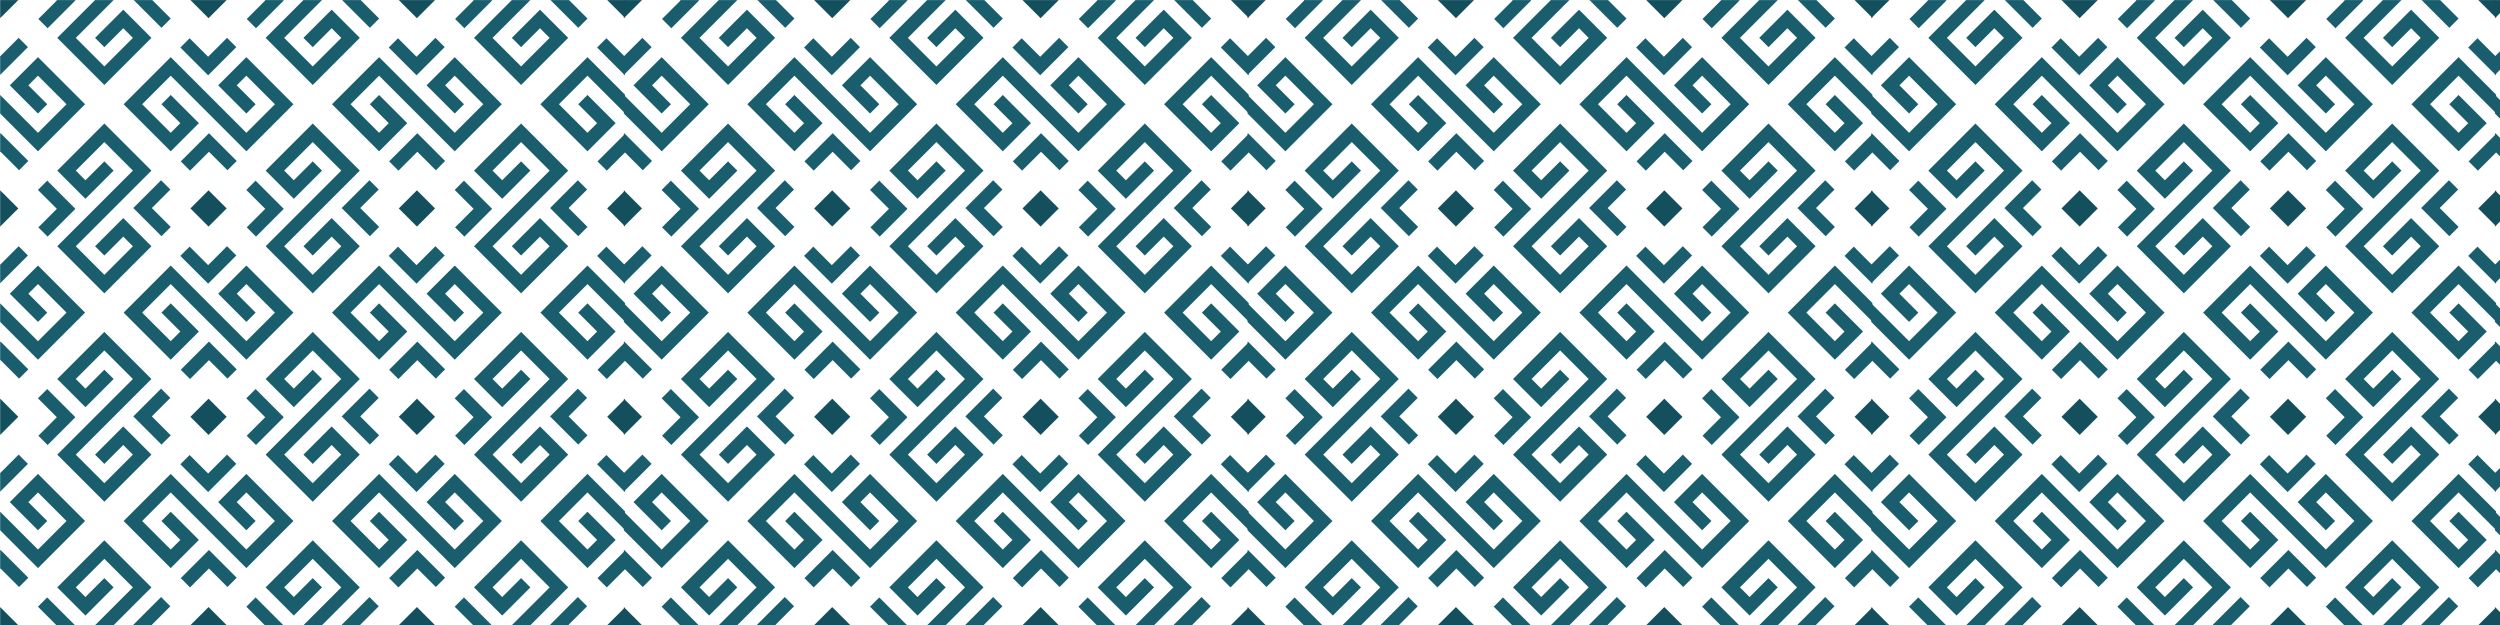 <svg xmlns="http://www.w3.org/2000/svg" xmlns:xlink="http://www.w3.org/1999/xlink" width="1920" zoomAndPan="magnify" viewBox="0 0 1440 360" height="480" preserveAspectRatio="xMidYMid meet" version="1.2"><defs><clipPath id="de3e05f8b5"><path d="M 0 0 L 360 0 L 360 360 L 0 360 Z M 0 0 "/></clipPath><clipPath id="11d75a59a1"><path d="M 359.25 0 L 719.25 0 L 719.25 360 L 359.25 360 Z M 359.25 0 "/></clipPath><clipPath id="c7e4e5554f"><path d="M 718.5 0 L 1078.5 0 L 1078.5 360 L 718.5 360 Z M 718.5 0 "/></clipPath><clipPath id="17e68e42fc"><path d="M 1077.75 0 L 1437.75 0 L 1437.75 360 L 1077.75 360 Z M 1077.75 0 "/></clipPath></defs><g id="073ab02df6"><g clip-rule="nonzero" clip-path="url(#de3e05f8b5)"><path style=" stroke:none;fill-rule:evenodd;fill:#1a5e6e;fill-opacity:1;" d="M 32.508 0.031 L 43.188 0.031 L 43.426 0.27 L 27.426 16.266 L 22.086 10.926 L 32.742 0.27 Z M 54.762 0.031 L 32.977 21.816 L 60.102 48.941 L 87.227 21.816 L 70.996 5.582 L 54.762 21.816 L 60.102 27.16 L 70.996 16.266 L 76.547 21.82 L 60.102 38.262 L 43.656 21.82 L 65.441 0.035 L 54.762 0.035 Z M 77.02 0.031 L 87.699 0.031 L 98.355 10.688 L 93.016 16.027 Z M 152.535 0.031 L 163.215 0.031 L 163.449 0.27 L 147.453 16.266 L 142.113 10.926 L 152.77 0.27 Z M 174.789 0.031 L 153.004 21.816 L 180.129 48.941 L 207.254 21.816 L 191.02 5.582 L 174.785 21.816 L 180.129 27.16 L 191.02 16.266 L 196.574 21.82 L 180.129 38.262 L 163.684 21.82 L 185.469 0.035 L 174.789 0.035 Z M 197.043 0.031 L 207.727 0.031 L 218.383 10.688 L 213.043 16.027 Z M 272.562 0.031 L 283.242 0.031 L 283.477 0.27 L 267.477 16.266 L 262.137 10.926 L 272.793 0.27 Z M 294.812 0.031 L 273.031 21.816 L 300.156 48.941 L 327.281 21.816 L 311.047 5.582 L 294.812 21.816 L 300.152 27.16 L 311.047 16.266 L 316.598 21.82 L 300.152 38.262 L 283.707 21.82 L 305.496 0.035 L 294.812 0.035 Z M 317.07 0.031 L 327.754 0.031 L 338.41 10.688 L 333.07 16.027 Z M 360.172 32.449 L 360.172 43.129 L 359.934 43.367 L 343.938 27.371 L 349.277 22.027 L 359.934 32.684 Z M 360.172 54.707 L 360.172 65.391 L 338.383 43.605 L 321.941 60.051 L 338.383 76.492 L 343.938 70.941 L 333.043 60.051 L 338.383 54.707 L 354.617 70.941 L 338.383 87.176 L 311.258 60.051 L 338.383 32.922 Z M 360.172 76.961 L 344.172 92.961 L 349.512 98.301 L 360.172 87.645 Z M 360.172 152.477 L 360.172 163.156 L 359.934 163.395 L 343.938 147.398 L 349.277 142.055 L 359.934 152.711 Z M 360.172 174.734 L 338.383 152.949 L 311.258 180.078 L 338.383 207.203 L 354.617 190.969 L 338.383 174.734 L 333.043 180.078 L 343.938 190.969 L 338.383 196.52 L 321.941 180.078 L 338.383 163.633 L 360.172 185.414 Z M 360.172 196.988 L 360.172 207.668 L 349.512 218.328 L 344.172 212.984 Z M 360.172 272.504 L 360.172 283.184 L 359.934 283.418 L 343.938 267.422 L 349.277 262.082 L 359.934 272.734 Z M 360.172 294.762 L 338.383 272.977 L 311.258 300.102 L 338.383 327.23 L 354.617 310.996 L 338.383 294.762 L 333.043 300.102 L 343.938 310.996 L 338.383 316.547 L 321.941 300.102 L 338.383 283.656 L 360.172 305.441 Z M 360.172 317.016 L 360.172 327.695 L 349.512 338.355 L 344.172 333.012 Z M 327.754 360.113 L 317.07 360.113 L 316.836 359.879 L 332.832 343.879 L 338.176 349.223 L 327.516 359.879 Z M 305.496 360.113 L 294.812 360.113 L 316.598 338.332 L 300.152 321.887 L 283.707 338.332 L 289.262 343.883 L 300.152 332.992 L 305.496 338.332 L 289.262 354.566 L 273.027 338.332 L 300.152 311.207 L 327.281 338.332 Z M 283.242 360.113 L 267.242 344.117 L 261.902 349.461 L 272.562 360.113 Z M 207.727 360.113 L 197.043 360.113 L 196.812 359.879 L 212.809 343.883 L 218.148 349.223 L 207.492 359.879 Z M 185.469 360.113 L 207.254 338.332 L 180.129 311.207 L 153.004 338.332 L 169.238 354.566 L 185.473 338.332 L 180.133 332.988 L 169.238 343.883 L 163.688 338.328 L 180.133 321.883 L 196.578 338.328 L 174.793 360.113 Z M 163.215 360.113 L 152.535 360.113 L 141.875 349.461 L 147.219 344.117 Z M 87.699 360.113 L 77.02 360.113 L 76.781 359.879 L 92.781 343.879 L 98.121 349.223 L 87.461 359.879 Z M 65.441 360.113 L 87.227 338.332 L 60.102 311.203 L 32.977 338.332 L 49.211 354.566 L 65.441 338.332 L 60.102 332.988 L 49.211 343.879 L 43.656 338.328 L 60.102 321.883 L 76.547 338.328 L 54.762 360.113 Z M 43.188 360.113 L 32.504 360.113 L 21.848 349.461 L 27.188 344.117 Z M 0.09 327.695 L 0.09 317.016 L 0.324 316.781 L 16.32 332.777 L 10.98 338.121 L 0.324 327.461 Z M 0.09 305.441 L 0.09 294.762 L 21.875 316.543 L 38.316 300.098 L 21.875 283.652 L 16.32 289.207 L 27.215 300.098 L 21.875 305.441 L 5.641 289.207 L 21.875 272.973 L 49 300.098 L 21.875 327.223 Z M 0.09 283.184 L 16.086 267.188 L 10.746 261.844 L 0.09 272.5 Z M 0.09 207.668 L 0.09 196.988 L 0.324 196.754 L 16.324 212.75 L 10.984 218.094 L 0.324 207.438 Z M 0.09 185.414 L 21.875 207.199 L 49 180.074 L 21.875 152.945 L 5.641 169.18 L 21.875 185.414 L 27.215 180.074 L 16.324 169.18 L 21.875 163.629 L 38.316 180.074 L 21.875 196.52 L 0.09 174.734 Z M 0.09 163.156 L 0.09 152.477 L 10.746 141.82 L 16.086 147.164 Z M 0.09 87.641 L 0.09 76.961 L 0.324 76.727 L 16.32 92.723 L 10.98 98.066 L 0.324 87.41 Z M 0.09 65.387 L 0.09 54.707 L 21.875 76.488 L 38.316 60.043 L 21.875 43.598 L 16.32 49.152 L 27.215 60.043 L 21.875 65.387 L 5.641 49.152 L 21.875 32.918 L 49 60.043 L 21.875 87.172 Z M 0.09 43.129 L 16.086 27.133 L 10.746 21.789 L 0.09 32.445 Z M 327.281 218.301 L 283.711 261.871 L 300.156 278.316 L 316.602 261.871 L 311.051 256.316 L 300.156 267.207 L 294.816 261.867 L 311.051 245.633 L 327.285 261.867 L 300.16 288.992 L 273.035 261.867 L 316.602 218.301 L 300.156 201.855 L 283.711 218.301 L 289.266 223.852 L 300.156 212.957 L 305.5 218.301 L 289.266 234.535 L 273.031 218.301 L 300.156 191.176 Z M 272.793 240.32 L 262.137 250.98 L 267.477 256.32 L 283.477 240.32 C 278.066 234.91 272.656 229.5 267.242 224.09 L 261.902 229.43 Z M 327.516 239.852 L 338.176 229.195 L 332.832 223.852 L 316.836 239.852 C 322.246 245.262 327.66 250.672 333.066 256.086 L 338.406 250.746 Z M 218.359 272.977 L 191.23 300.102 L 218.359 327.227 L 234.594 310.992 L 218.359 294.758 L 213.016 300.102 L 223.91 310.992 L 218.359 316.547 L 201.914 300.102 L 218.359 283.656 L 261.93 327.223 L 289.055 300.098 L 261.93 272.973 L 245.695 289.207 L 261.93 305.441 L 267.27 300.098 L 256.379 289.207 L 261.93 283.652 L 278.375 300.098 L 261.93 316.543 Z M 240.379 327.461 L 229.488 338.355 L 224.145 333.012 C 229.555 327.602 234.969 322.188 240.379 316.777 L 256.379 332.773 L 251.039 338.117 Z M 239.906 272.738 L 250.801 261.848 L 256.141 267.191 C 250.73 272.602 245.32 278.012 239.906 283.422 L 223.91 267.426 L 229.25 262.082 Z M 87.227 218.301 L 60.102 191.176 L 32.977 218.301 L 49.211 234.535 L 65.445 218.301 L 60.105 212.957 L 49.211 223.852 L 43.66 218.301 L 60.105 201.855 L 76.547 218.301 L 32.98 261.867 L 60.105 288.992 L 87.23 261.867 L 70.996 245.633 L 54.766 261.867 L 60.105 267.207 L 70.996 256.316 L 76.547 261.871 L 60.105 278.316 L 43.66 261.871 Z M 32.742 240.32 L 21.848 229.43 L 27.191 224.09 C 32.602 229.5 38.012 234.91 43.426 240.32 L 27.426 256.32 L 22.086 250.98 Z M 87.465 239.852 L 98.355 250.746 L 93.016 256.086 C 87.605 250.672 82.191 245.262 76.781 239.852 L 92.781 223.852 L 98.121 229.195 Z M 141.902 327.227 L 98.332 283.656 L 81.887 300.102 L 98.332 316.547 L 103.883 310.996 L 92.992 300.102 L 98.332 294.762 L 114.566 310.996 L 98.332 327.23 L 71.203 300.102 L 98.332 272.977 L 141.898 316.543 L 158.344 300.098 L 141.898 283.652 L 136.348 289.207 L 147.242 300.098 L 141.898 305.441 L 125.664 289.207 L 141.898 272.973 L 169.023 300.098 Z M 119.879 272.738 L 109.227 262.082 L 103.883 267.426 L 119.879 283.422 C 125.293 278.012 130.703 272.602 136.113 267.191 L 130.773 261.848 Z M 120.352 327.461 L 131.008 338.117 L 136.348 332.773 L 120.352 316.777 C 114.938 322.188 109.527 327.602 104.117 333.012 L 109.457 338.355 Z M 207.254 98.273 L 163.688 141.844 L 180.133 158.289 L 196.578 141.844 L 191.023 136.293 L 180.133 147.184 L 174.793 141.84 L 191.023 125.605 L 207.258 141.84 L 180.133 168.965 L 153.008 141.84 L 196.578 98.273 L 180.133 81.828 L 163.688 98.273 L 169.238 103.824 L 180.133 92.934 L 185.473 98.273 L 169.238 114.508 L 153.004 98.273 L 180.129 71.148 Z M 152.77 120.297 L 142.113 130.953 L 147.457 136.293 L 163.449 120.297 C 158.039 114.887 152.629 109.473 147.219 104.062 L 141.875 109.402 Z M 207.492 119.828 L 218.148 109.168 L 212.809 103.828 L 196.812 119.828 C 202.219 125.238 207.633 130.648 213.043 136.059 L 218.387 130.719 Z M 261.93 207.199 L 289.055 180.074 L 261.93 152.945 L 245.695 169.18 L 261.93 185.414 L 267.27 180.074 L 256.375 169.18 L 261.93 163.629 L 278.375 180.074 L 261.93 196.52 L 218.359 152.949 L 191.23 180.078 L 218.359 207.203 L 234.594 190.969 L 218.359 174.734 L 213.016 180.078 L 223.91 190.969 L 218.359 196.52 L 201.914 180.078 L 218.359 163.633 Z M 239.906 152.711 L 250.801 141.82 L 256.145 147.164 C 250.734 152.574 245.32 157.984 239.91 163.398 L 223.914 147.398 L 229.254 142.055 Z M 240.379 207.438 L 229.488 218.328 L 224.145 212.984 C 229.555 207.574 234.969 202.16 240.379 196.75 L 256.379 212.746 L 251.039 218.09 Z M 153.004 261.871 L 196.574 218.305 L 180.129 201.859 L 163.684 218.305 L 169.234 223.859 L 180.129 212.965 L 185.469 218.309 L 169.234 234.543 L 153 218.309 L 180.129 191.18 L 207.254 218.309 L 163.684 261.875 L 180.129 278.32 L 196.574 261.875 L 191.02 256.32 L 180.129 267.215 L 174.785 261.871 L 191.02 245.637 L 207.254 261.871 L 180.129 289 Z M 207.488 239.852 L 218.148 229.195 L 212.805 223.855 L 196.805 239.852 C 202.219 245.262 207.629 250.672 213.039 256.086 L 218.379 250.746 Z M 152.77 240.32 L 142.113 250.98 L 147.453 256.32 L 163.449 240.32 C 158.039 234.91 152.629 229.5 147.215 224.09 L 141.875 229.43 Z M 98.332 152.949 L 141.902 196.516 L 158.348 180.074 L 141.902 163.629 L 136.352 169.18 L 147.242 180.074 L 141.902 185.414 L 125.668 169.18 L 141.902 152.945 L 169.027 180.074 L 141.902 207.199 L 98.332 163.633 L 81.887 180.078 L 98.332 196.52 L 103.883 190.969 L 92.992 180.078 L 98.336 174.734 L 114.57 190.969 L 98.336 207.203 L 71.211 180.078 Z M 120.352 207.434 L 131.012 218.09 L 136.352 212.746 L 120.352 196.75 C 114.941 202.16 109.531 207.574 104.117 212.984 L 109.457 218.328 Z M 119.879 152.711 L 109.223 142.055 L 103.879 147.398 L 119.879 163.398 C 125.289 157.984 130.699 152.574 136.109 147.164 L 130.77 141.82 Z M 273.031 141.844 L 300.156 168.973 L 327.281 141.844 L 311.047 125.609 L 294.812 141.844 L 300.156 147.188 L 311.047 136.293 L 316.602 141.848 L 300.156 158.293 L 283.711 141.848 L 327.281 98.281 L 300.152 71.152 L 273.027 98.281 L 289.262 114.516 L 305.496 98.281 L 300.152 92.938 L 289.262 103.828 L 283.707 98.277 L 300.152 81.832 L 316.598 98.277 Z M 327.516 119.824 L 338.406 130.719 L 333.066 136.059 C 327.656 130.648 322.246 125.234 316.836 119.824 L 332.832 103.824 L 338.176 109.168 Z M 272.793 120.293 L 261.902 109.402 L 267.242 104.059 C 272.656 109.473 278.062 114.883 283.477 120.293 L 267.477 136.293 L 262.137 130.953 Z M 218.359 32.922 L 261.926 76.488 L 278.371 60.043 L 261.926 43.598 L 256.375 49.152 L 267.266 60.043 L 261.926 65.387 L 245.691 49.152 L 261.926 32.918 L 289.051 60.043 L 261.926 87.172 L 218.355 43.602 L 201.914 60.047 L 218.355 76.492 L 223.906 70.941 L 213.016 60.047 L 218.355 54.707 L 234.59 70.941 L 218.355 87.176 L 191.23 60.047 Z M 240.379 87.406 L 251.039 98.062 L 256.379 92.723 L 240.379 76.723 C 234.969 82.133 229.559 87.547 224.145 92.957 L 229.488 98.301 Z M 239.906 32.684 L 229.25 22.031 L 223.91 27.371 L 239.906 43.367 C 245.32 37.957 250.73 32.547 256.141 27.137 L 250.801 21.793 Z M 141.902 87.172 L 98.332 43.605 L 81.887 60.051 L 98.332 76.492 L 103.883 70.941 L 92.992 60.051 L 98.332 54.707 L 114.566 70.941 L 98.332 87.176 L 71.203 60.051 L 98.332 32.922 L 141.898 76.488 L 158.344 60.047 L 141.898 43.602 L 136.348 49.152 L 147.242 60.047 L 141.898 65.387 L 125.664 49.152 L 141.898 32.918 L 169.023 60.047 Z M 119.879 32.684 L 109.227 22.031 L 103.883 27.371 L 119.879 43.371 C 125.293 37.957 130.703 32.547 136.113 27.137 L 130.773 21.793 Z M 120.352 87.41 L 131.008 98.062 L 136.348 92.723 L 120.352 76.723 C 114.938 82.133 109.527 87.547 104.117 92.957 L 109.457 98.301 Z M 32.977 141.844 L 76.547 98.277 L 60.102 81.832 L 43.656 98.277 L 49.207 103.828 L 60.102 92.938 L 65.441 98.281 L 49.207 114.516 L 32.973 98.281 L 60.102 71.152 L 87.227 98.281 L 43.656 141.848 L 60.102 158.293 L 76.547 141.848 L 70.996 136.293 L 60.102 147.188 L 54.762 141.844 L 70.996 125.609 L 87.227 141.844 L 60.102 168.973 Z M 87.461 119.824 L 98.121 109.168 L 92.781 103.824 L 76.781 119.824 C 82.191 125.234 87.605 130.648 93.016 136.059 L 98.355 130.719 Z M 32.742 120.293 L 22.082 130.953 L 27.426 136.293 L 43.422 120.293 C 38.012 114.883 32.602 109.473 27.191 104.059 L 21.848 109.402 Z M 32.742 120.293 "/><path style=" stroke:none;fill-rule:evenodd;fill:#134f5c;fill-opacity:1;" d="M 360.172 349.672 L 349.723 360.113 L 360.172 360.113 Z M 0.09 0.031 L 10.535 0.031 L 0.09 10.477 Z M 109.668 0.031 L 130.559 0.031 L 120.113 10.477 Z M 229.699 0.031 L 250.594 0.031 L 240.145 10.477 Z M 349.727 0.031 L 360.172 0.031 L 360.172 10.477 Z M 360.172 109.613 L 360.172 130.508 L 349.723 120.062 Z M 360.172 229.641 L 360.172 250.535 L 349.723 240.09 Z M 250.59 360.113 L 229.699 360.113 L 240.145 349.672 Z M 130.562 360.113 L 109.672 360.113 L 120.117 349.672 Z M 10.535 360.113 L 0.09 360.113 L 0.09 349.672 Z M 0.09 250.535 L 0.09 229.641 L 10.535 240.086 Z M 0.09 130.508 L 0.09 109.613 L 10.535 120.059 Z M 120.117 130.508 L 130.562 120.062 L 120.117 109.617 L 109.668 120.062 Z M 240.145 130.508 L 250.59 120.062 L 240.145 109.617 L 229.695 120.062 Z M 120.117 250.535 L 130.562 240.09 L 120.117 229.645 L 109.668 240.09 Z M 240.145 250.535 L 250.59 240.09 L 240.145 229.645 L 229.695 240.09 Z M 240.145 250.535 "/></g><g clip-rule="nonzero" clip-path="url(#11d75a59a1)"><path style=" stroke:none;fill-rule:evenodd;fill:#1a5e6e;fill-opacity:1;" d="M 391.758 0.031 L 402.438 0.031 L 402.672 0.27 L 386.676 16.266 L 381.336 10.926 L 391.992 0.27 Z M 414.012 0.031 L 392.227 21.816 L 419.352 48.941 L 446.477 21.816 L 430.246 5.582 L 414.012 21.816 L 419.352 27.16 L 430.246 16.266 L 435.797 21.82 L 419.352 38.262 L 402.906 21.82 L 424.691 0.035 L 414.012 0.035 Z M 436.27 0.031 L 446.949 0.031 L 457.605 10.688 L 452.266 16.027 Z M 511.785 0.031 L 522.465 0.031 L 522.699 0.27 L 506.703 16.266 L 501.363 10.926 L 512.02 0.27 Z M 534.039 0.031 L 512.254 21.816 L 539.379 48.941 L 566.504 21.816 L 550.27 5.582 L 534.035 21.816 L 539.379 27.16 L 550.27 16.266 L 555.824 21.82 L 539.379 38.262 L 522.934 21.82 L 544.719 0.035 L 534.039 0.035 Z M 556.293 0.031 L 566.977 0.031 L 577.633 10.688 L 572.293 16.027 Z M 631.812 0.031 L 642.492 0.031 L 642.727 0.27 L 626.727 16.266 L 621.387 10.926 L 632.043 0.27 Z M 654.062 0.031 L 632.281 21.816 L 659.406 48.941 L 686.531 21.816 L 670.297 5.582 L 654.062 21.816 L 659.402 27.16 L 670.297 16.266 L 675.848 21.82 L 659.402 38.262 L 642.957 21.82 L 664.746 0.035 L 654.062 0.035 Z M 676.32 0.031 L 687.004 0.031 L 697.66 10.688 L 692.32 16.027 Z M 719.422 32.449 L 719.422 43.129 L 719.184 43.367 L 703.188 27.371 L 708.527 22.027 L 719.184 32.684 Z M 719.422 54.707 L 719.422 65.391 L 697.633 43.605 L 681.191 60.051 L 697.633 76.492 L 703.188 70.941 L 692.293 60.051 L 697.633 54.707 L 713.867 70.941 L 697.633 87.176 L 670.508 60.051 L 697.633 32.922 Z M 719.422 76.961 L 703.422 92.961 L 708.762 98.301 L 719.422 87.645 Z M 719.422 152.477 L 719.422 163.156 L 719.184 163.395 L 703.188 147.398 L 708.527 142.055 L 719.184 152.711 Z M 719.422 174.734 L 697.633 152.949 L 670.508 180.078 L 697.633 207.203 L 713.867 190.969 L 697.633 174.734 L 692.293 180.078 L 703.188 190.969 L 697.633 196.52 L 681.191 180.078 L 697.633 163.633 L 719.422 185.414 Z M 719.422 196.988 L 719.422 207.668 L 708.762 218.328 L 703.422 212.984 Z M 719.422 272.504 L 719.422 283.184 L 719.184 283.418 L 703.188 267.422 L 708.527 262.082 L 719.184 272.734 Z M 719.422 294.762 L 697.633 272.977 L 670.508 300.102 L 697.633 327.23 L 713.867 310.996 L 697.633 294.762 L 692.293 300.102 L 703.188 310.996 L 697.633 316.547 L 681.191 300.102 L 697.633 283.656 L 719.422 305.441 Z M 719.422 317.016 L 719.422 327.695 L 708.762 338.355 L 703.422 333.012 Z M 687.004 360.113 L 676.32 360.113 L 676.086 359.879 L 692.082 343.879 L 697.426 349.223 L 686.766 359.879 Z M 664.746 360.113 L 654.062 360.113 L 675.848 338.332 L 659.402 321.887 L 642.957 338.332 L 648.512 343.883 L 659.402 332.992 L 664.746 338.332 L 648.512 354.566 L 632.277 338.332 L 659.402 311.207 L 686.531 338.332 Z M 642.492 360.113 L 626.492 344.117 L 621.152 349.461 L 631.812 360.113 Z M 566.977 360.113 L 556.293 360.113 L 556.062 359.879 L 572.059 343.883 L 577.398 349.223 L 566.742 359.879 Z M 544.719 360.113 L 566.504 338.332 L 539.379 311.207 L 512.254 338.332 L 528.488 354.566 L 544.723 338.332 L 539.383 332.988 L 528.488 343.883 L 522.938 338.328 L 539.383 321.883 L 555.828 338.328 L 534.043 360.113 Z M 522.465 360.113 L 511.785 360.113 L 501.125 349.461 L 506.469 344.117 Z M 446.949 360.113 L 436.27 360.113 L 436.031 359.879 L 452.031 343.879 L 457.371 349.223 L 446.711 359.879 Z M 424.691 360.113 L 446.477 338.332 L 419.352 311.203 L 392.227 338.332 L 408.461 354.566 L 424.691 338.332 L 419.352 332.988 L 408.461 343.879 L 402.906 338.328 L 419.352 321.883 L 435.797 338.328 L 414.012 360.113 Z M 402.438 360.113 L 391.754 360.113 L 381.098 349.461 L 386.438 344.117 Z M 359.34 327.695 L 359.34 317.016 L 359.574 316.781 L 375.57 332.777 L 370.23 338.121 L 359.574 327.461 Z M 359.34 305.441 L 359.34 294.762 L 381.125 316.543 L 397.566 300.098 L 381.125 283.652 L 375.57 289.207 L 386.465 300.098 L 381.125 305.441 L 364.891 289.207 L 381.125 272.973 L 408.25 300.098 L 381.125 327.223 Z M 359.34 283.184 L 375.336 267.188 L 369.996 261.844 L 359.34 272.5 Z M 359.34 207.668 L 359.34 196.988 L 359.574 196.754 L 375.574 212.75 L 370.234 218.094 L 359.574 207.438 Z M 359.34 185.414 L 381.125 207.199 L 408.25 180.074 L 381.125 152.945 L 364.891 169.18 L 381.125 185.414 L 386.465 180.074 L 375.574 169.18 L 381.125 163.629 L 397.566 180.074 L 381.125 196.52 L 359.34 174.734 Z M 359.34 163.156 L 359.34 152.477 L 369.996 141.82 L 375.336 147.164 Z M 359.34 87.641 L 359.34 76.961 L 359.574 76.727 L 375.57 92.723 L 370.23 98.066 L 359.574 87.41 Z M 359.34 65.387 L 359.34 54.707 L 381.125 76.488 L 397.566 60.043 L 381.125 43.598 L 375.57 49.152 L 386.465 60.043 L 381.125 65.387 L 364.891 49.152 L 381.125 32.918 L 408.25 60.043 L 381.125 87.172 Z M 359.34 43.129 L 375.336 27.133 L 369.996 21.789 L 359.34 32.445 Z M 686.531 218.301 L 642.961 261.871 L 659.406 278.316 L 675.852 261.871 L 670.301 256.316 L 659.406 267.207 L 654.066 261.867 L 670.301 245.633 L 686.535 261.867 L 659.41 288.992 L 632.285 261.867 L 675.852 218.301 L 659.406 201.855 L 642.961 218.301 L 648.516 223.852 L 659.406 212.957 L 664.75 218.301 L 648.516 234.535 L 632.281 218.301 L 659.406 191.176 Z M 632.043 240.32 L 621.387 250.98 L 626.727 256.32 L 642.727 240.32 C 637.316 234.91 631.906 229.5 626.492 224.09 L 621.152 229.43 Z M 686.766 239.852 L 697.426 229.195 L 692.082 223.852 L 676.086 239.852 C 681.496 245.262 686.91 250.672 692.316 256.086 L 697.656 250.746 Z M 577.609 272.977 L 550.48 300.102 L 577.609 327.227 L 593.844 310.992 L 577.609 294.758 L 572.266 300.102 L 583.16 310.992 L 577.609 316.547 L 561.164 300.102 L 577.609 283.656 L 621.18 327.223 L 648.305 300.098 L 621.18 272.973 L 604.945 289.207 L 621.18 305.441 L 626.52 300.098 L 615.629 289.207 L 621.18 283.652 L 637.625 300.098 L 621.18 316.543 Z M 599.629 327.461 L 588.738 338.355 L 583.395 333.012 C 588.805 327.602 594.219 322.188 599.629 316.777 L 615.629 332.773 L 610.289 338.117 Z M 599.156 272.738 L 610.051 261.848 L 615.391 267.191 C 609.98 272.602 604.57 278.012 599.156 283.422 L 583.16 267.426 L 588.5 262.082 Z M 446.477 218.301 L 419.352 191.176 L 392.227 218.301 L 408.461 234.535 L 424.695 218.301 L 419.355 212.957 L 408.461 223.852 L 402.91 218.301 L 419.355 201.855 L 435.797 218.301 L 392.23 261.867 L 419.355 288.992 L 446.48 261.867 L 430.246 245.633 L 414.016 261.867 L 419.355 267.207 L 430.246 256.316 L 435.797 261.871 L 419.355 278.316 L 402.91 261.871 Z M 391.992 240.32 L 381.098 229.43 L 386.441 224.09 C 391.852 229.5 397.262 234.91 402.672 240.32 L 386.676 256.32 L 381.336 250.98 Z M 446.715 239.852 L 457.605 250.746 L 452.266 256.086 C 446.855 250.672 441.441 245.262 436.031 239.852 L 452.031 223.852 L 457.371 229.195 Z M 501.152 327.227 L 457.582 283.656 L 441.137 300.102 L 457.582 316.547 L 463.133 310.996 L 452.242 300.102 L 457.582 294.762 L 473.816 310.996 L 457.582 327.23 L 430.453 300.102 L 457.582 272.977 L 501.148 316.543 L 517.594 300.098 L 501.148 283.652 L 495.598 289.207 L 506.492 300.098 L 501.148 305.441 L 484.914 289.207 L 501.148 272.973 L 528.273 300.098 Z M 479.129 272.738 L 468.477 262.082 L 463.133 267.426 L 479.129 283.422 C 484.543 278.012 489.953 272.602 495.363 267.191 L 490.023 261.848 Z M 479.602 327.461 L 490.258 338.117 L 495.598 332.773 L 479.602 316.777 C 474.188 322.188 468.777 327.602 463.367 333.012 L 468.707 338.355 Z M 566.504 98.273 L 522.938 141.844 L 539.383 158.289 L 555.828 141.844 L 550.273 136.293 L 539.383 147.184 L 534.043 141.84 L 550.273 125.605 L 566.508 141.84 L 539.383 168.965 L 512.258 141.84 L 555.828 98.273 L 539.383 81.828 L 522.938 98.273 L 528.488 103.824 L 539.383 92.934 L 544.723 98.273 L 528.488 114.508 L 512.254 98.273 L 539.379 71.148 Z M 512.02 120.297 L 501.363 130.953 L 506.707 136.293 L 522.699 120.297 C 517.289 114.887 511.879 109.473 506.469 104.062 L 501.125 109.402 Z M 566.742 119.828 L 577.398 109.168 L 572.059 103.828 L 556.062 119.828 C 561.469 125.238 566.883 130.648 572.293 136.059 L 577.637 130.719 Z M 621.18 207.199 L 648.305 180.074 L 621.18 152.945 L 604.945 169.18 L 621.18 185.414 L 626.52 180.074 L 615.625 169.18 L 621.18 163.629 L 637.625 180.074 L 621.18 196.52 L 577.609 152.949 L 550.48 180.078 L 577.609 207.203 L 593.844 190.969 L 577.609 174.734 L 572.266 180.078 L 583.16 190.969 L 577.609 196.52 L 561.164 180.078 L 577.609 163.633 Z M 599.156 152.711 L 610.051 141.82 L 615.395 147.164 C 609.984 152.574 604.57 157.984 599.16 163.398 L 583.164 147.398 L 588.504 142.055 Z M 599.629 207.438 L 588.738 218.328 L 583.395 212.984 C 588.805 207.574 594.219 202.16 599.629 196.75 L 615.629 212.746 L 610.289 218.09 Z M 512.254 261.871 L 555.824 218.305 L 539.379 201.859 L 522.934 218.305 L 528.484 223.859 L 539.379 212.965 L 544.719 218.309 L 528.484 234.543 L 512.25 218.309 L 539.379 191.18 L 566.504 218.309 L 522.934 261.875 L 539.379 278.32 L 555.824 261.875 L 550.27 256.32 L 539.379 267.215 L 534.035 261.871 L 550.27 245.637 L 566.504 261.871 L 539.379 289 Z M 566.738 239.852 L 577.398 229.195 L 572.055 223.855 L 556.055 239.852 C 561.469 245.262 566.879 250.672 572.289 256.086 L 577.629 250.746 Z M 512.02 240.32 L 501.363 250.98 L 506.703 256.32 L 522.699 240.32 C 517.289 234.91 511.879 229.5 506.465 224.09 L 501.125 229.43 Z M 457.582 152.949 L 501.152 196.516 L 517.598 180.074 L 501.152 163.629 L 495.602 169.18 L 506.492 180.074 L 501.152 185.414 L 484.918 169.18 L 501.152 152.945 L 528.277 180.074 L 501.152 207.199 L 457.582 163.633 L 441.137 180.078 L 457.582 196.52 L 463.133 190.969 L 452.242 180.078 L 457.586 174.734 L 473.82 190.969 L 457.586 207.203 L 430.461 180.078 Z M 479.602 207.434 L 490.262 218.09 L 495.602 212.746 L 479.602 196.75 C 474.191 202.16 468.781 207.574 463.367 212.984 L 468.707 218.328 Z M 479.129 152.711 L 468.473 142.055 L 463.129 147.398 L 479.129 163.398 C 484.539 157.984 489.949 152.574 495.359 147.164 L 490.02 141.82 Z M 632.281 141.844 L 659.406 168.973 L 686.531 141.844 L 670.297 125.609 L 654.062 141.844 L 659.406 147.188 L 670.297 136.293 L 675.852 141.848 L 659.406 158.293 L 642.961 141.848 L 686.531 98.281 L 659.402 71.152 L 632.277 98.281 L 648.512 114.516 L 664.746 98.281 L 659.402 92.938 L 648.512 103.828 L 642.957 98.277 L 659.402 81.832 L 675.848 98.277 Z M 686.766 119.824 L 697.656 130.719 L 692.316 136.059 C 686.906 130.648 681.496 125.234 676.086 119.824 L 692.082 103.824 L 697.426 109.168 Z M 632.043 120.293 L 621.152 109.402 L 626.492 104.059 C 631.906 109.473 637.312 114.883 642.727 120.293 L 626.727 136.293 L 621.387 130.953 Z M 577.609 32.922 L 621.176 76.488 L 637.621 60.043 L 621.176 43.598 L 615.625 49.152 L 626.516 60.043 L 621.176 65.387 L 604.941 49.152 L 621.176 32.918 L 648.301 60.043 L 621.176 87.172 L 577.605 43.602 L 561.164 60.047 L 577.605 76.492 L 583.156 70.941 L 572.266 60.047 L 577.605 54.707 L 593.84 70.941 L 577.605 87.176 L 550.48 60.047 Z M 599.629 87.406 L 610.289 98.062 L 615.629 92.723 L 599.629 76.723 C 594.219 82.133 588.809 87.547 583.395 92.957 L 588.738 98.301 Z M 599.156 32.684 L 588.5 22.031 L 583.16 27.371 L 599.156 43.367 C 604.57 37.957 609.98 32.547 615.391 27.137 L 610.051 21.793 Z M 501.152 87.172 L 457.582 43.605 L 441.137 60.051 L 457.582 76.492 L 463.133 70.941 L 452.242 60.051 L 457.582 54.707 L 473.816 70.941 L 457.582 87.176 L 430.453 60.051 L 457.582 32.922 L 501.148 76.488 L 517.594 60.047 L 501.148 43.602 L 495.598 49.152 L 506.492 60.047 L 501.148 65.387 L 484.914 49.152 L 501.148 32.918 L 528.273 60.047 Z M 479.129 32.684 L 468.477 22.031 L 463.133 27.371 L 479.129 43.371 C 484.543 37.957 489.953 32.547 495.363 27.137 L 490.023 21.793 Z M 479.602 87.41 L 490.258 98.062 L 495.598 92.723 L 479.602 76.723 C 474.188 82.133 468.777 87.547 463.367 92.957 L 468.707 98.301 Z M 392.227 141.844 L 435.797 98.277 L 419.352 81.832 L 402.906 98.277 L 408.457 103.828 L 419.352 92.938 L 424.691 98.281 L 408.457 114.516 L 392.223 98.281 L 419.352 71.152 L 446.477 98.281 L 402.906 141.848 L 419.352 158.293 L 435.797 141.848 L 430.246 136.293 L 419.352 147.188 L 414.012 141.844 L 430.246 125.609 L 446.477 141.844 L 419.352 168.973 Z M 446.711 119.824 L 457.371 109.168 L 452.031 103.824 L 436.031 119.824 C 441.441 125.234 446.855 130.648 452.266 136.059 L 457.605 130.719 Z M 391.992 120.293 L 381.332 130.953 L 386.676 136.293 L 402.672 120.293 C 397.262 114.883 391.852 109.473 386.441 104.059 L 381.098 109.402 Z M 391.992 120.293 "/><path style=" stroke:none;fill-rule:evenodd;fill:#134f5c;fill-opacity:1;" d="M 719.422 349.672 L 708.973 360.113 L 719.422 360.113 Z M 359.34 0.031 L 369.785 0.031 L 359.34 10.477 Z M 468.918 0.031 L 489.809 0.031 L 479.363 10.477 Z M 588.949 0.031 L 609.844 0.031 L 599.395 10.477 Z M 708.977 0.031 L 719.422 0.031 L 719.422 10.477 Z M 719.422 109.613 L 719.422 130.508 L 708.973 120.062 Z M 719.422 229.641 L 719.422 250.535 L 708.973 240.09 Z M 609.84 360.113 L 588.949 360.113 L 599.395 349.672 Z M 489.812 360.113 L 468.922 360.113 L 479.367 349.672 Z M 369.785 360.113 L 359.34 360.113 L 359.34 349.672 Z M 359.34 250.535 L 359.34 229.641 L 369.785 240.086 Z M 359.34 130.508 L 359.34 109.613 L 369.785 120.059 Z M 479.367 130.508 L 489.812 120.062 L 479.367 109.617 L 468.918 120.062 Z M 599.395 130.508 L 609.84 120.062 L 599.395 109.617 L 588.945 120.062 Z M 479.367 250.535 L 489.812 240.09 L 479.367 229.645 L 468.918 240.09 Z M 599.395 250.535 L 609.84 240.09 L 599.395 229.645 L 588.945 240.09 Z M 599.395 250.535 "/></g><g clip-rule="nonzero" clip-path="url(#c7e4e5554f)"><path style=" stroke:none;fill-rule:evenodd;fill:#1a5e6e;fill-opacity:1;" d="M 751.008 0.031 L 761.688 0.031 L 761.922 0.27 L 745.926 16.266 L 740.586 10.926 L 751.242 0.27 Z M 773.262 0.031 L 751.477 21.816 L 778.602 48.941 L 805.727 21.816 L 789.496 5.582 L 773.262 21.816 L 778.602 27.16 L 789.496 16.266 L 795.047 21.82 L 778.602 38.262 L 762.156 21.82 L 783.941 0.035 L 773.262 0.035 Z M 795.52 0.031 L 806.199 0.031 L 816.855 10.688 L 811.516 16.027 Z M 871.035 0.031 L 881.715 0.031 L 881.949 0.27 L 865.953 16.266 L 860.613 10.926 L 871.27 0.27 Z M 893.289 0.031 L 871.504 21.816 L 898.629 48.941 L 925.754 21.816 L 909.52 5.582 L 893.285 21.816 L 898.629 27.16 L 909.52 16.266 L 915.074 21.82 L 898.629 38.262 L 882.184 21.82 L 903.969 0.035 L 893.289 0.035 Z M 915.543 0.031 L 926.227 0.031 L 936.883 10.688 L 931.543 16.027 Z M 991.062 0.031 L 1001.742 0.031 L 1001.977 0.27 L 985.977 16.266 L 980.637 10.926 L 991.293 0.27 Z M 1013.312 0.031 L 991.531 21.816 L 1018.656 48.941 L 1045.781 21.816 L 1029.547 5.582 L 1013.312 21.816 L 1018.652 27.16 L 1029.547 16.266 L 1035.098 21.82 L 1018.652 38.262 L 1002.207 21.82 L 1023.996 0.035 L 1013.312 0.035 Z M 1035.57 0.031 L 1046.254 0.031 L 1056.91 10.688 L 1051.57 16.027 Z M 1078.672 32.449 L 1078.672 43.129 L 1078.434 43.367 L 1062.438 27.371 L 1067.777 22.027 L 1078.434 32.684 Z M 1078.672 54.707 L 1078.672 65.391 L 1056.883 43.605 L 1040.441 60.051 L 1056.883 76.492 L 1062.438 70.941 L 1051.543 60.051 L 1056.883 54.707 L 1073.117 70.941 L 1056.883 87.176 L 1029.758 60.051 L 1056.883 32.922 Z M 1078.672 76.961 L 1062.672 92.961 L 1068.012 98.301 L 1078.672 87.645 Z M 1078.672 152.477 L 1078.672 163.156 L 1078.434 163.395 L 1062.438 147.398 L 1067.777 142.055 L 1078.434 152.711 Z M 1078.672 174.734 L 1056.883 152.949 L 1029.758 180.078 L 1056.883 207.203 L 1073.117 190.969 L 1056.883 174.734 L 1051.543 180.078 L 1062.438 190.969 L 1056.883 196.52 L 1040.441 180.078 L 1056.883 163.633 L 1078.672 185.414 Z M 1078.672 196.988 L 1078.672 207.668 L 1068.012 218.328 L 1062.672 212.984 Z M 1078.672 272.504 L 1078.672 283.184 L 1078.434 283.418 L 1062.438 267.422 L 1067.777 262.082 L 1078.434 272.734 Z M 1078.672 294.762 L 1056.883 272.977 L 1029.758 300.102 L 1056.883 327.23 L 1073.117 310.996 L 1056.883 294.762 L 1051.543 300.102 L 1062.438 310.996 L 1056.883 316.547 L 1040.441 300.102 L 1056.883 283.656 L 1078.672 305.441 Z M 1078.672 317.016 L 1078.672 327.695 L 1068.012 338.355 L 1062.672 333.012 Z M 1046.254 360.113 L 1035.57 360.113 L 1035.336 359.879 L 1051.332 343.879 L 1056.676 349.223 L 1046.016 359.879 Z M 1023.996 360.113 L 1013.312 360.113 L 1035.098 338.332 L 1018.652 321.887 L 1002.207 338.332 L 1007.762 343.883 L 1018.652 332.992 L 1023.996 338.332 L 1007.762 354.566 L 991.527 338.332 L 1018.652 311.207 L 1045.781 338.332 Z M 1001.742 360.113 L 985.742 344.117 L 980.402 349.461 L 991.062 360.113 Z M 926.227 360.113 L 915.543 360.113 L 915.312 359.879 L 931.309 343.883 L 936.648 349.223 L 925.992 359.879 Z M 903.969 360.113 L 925.754 338.332 L 898.629 311.207 L 871.504 338.332 L 887.738 354.566 L 903.973 338.332 L 898.633 332.988 L 887.738 343.883 L 882.188 338.328 L 898.633 321.883 L 915.078 338.328 L 893.293 360.113 Z M 881.715 360.113 L 871.035 360.113 L 860.375 349.461 L 865.719 344.117 Z M 806.199 360.113 L 795.52 360.113 L 795.281 359.879 L 811.281 343.879 L 816.621 349.223 L 805.961 359.879 Z M 783.941 360.113 L 805.727 338.332 L 778.602 311.203 L 751.477 338.332 L 767.711 354.566 L 783.941 338.332 L 778.602 332.988 L 767.711 343.879 L 762.156 338.328 L 778.602 321.883 L 795.047 338.328 L 773.262 360.113 Z M 761.688 360.113 L 751.004 360.113 L 740.348 349.461 L 745.688 344.117 Z M 718.59 327.695 L 718.59 317.016 L 718.824 316.781 L 734.82 332.777 L 729.48 338.121 L 718.824 327.461 Z M 718.59 305.441 L 718.59 294.762 L 740.375 316.543 L 756.816 300.098 L 740.375 283.652 L 734.82 289.207 L 745.715 300.098 L 740.375 305.441 L 724.141 289.207 L 740.375 272.973 L 767.5 300.098 L 740.375 327.223 Z M 718.59 283.184 L 734.586 267.188 L 729.246 261.844 L 718.59 272.5 Z M 718.59 207.668 L 718.59 196.988 L 718.824 196.754 L 734.824 212.75 L 729.484 218.094 L 718.824 207.438 Z M 718.59 185.414 L 740.375 207.199 L 767.5 180.074 L 740.375 152.945 L 724.141 169.18 L 740.375 185.414 L 745.715 180.074 L 734.824 169.18 L 740.375 163.629 L 756.816 180.074 L 740.375 196.52 L 718.59 174.734 Z M 718.59 163.156 L 718.59 152.477 L 729.246 141.82 L 734.586 147.164 Z M 718.59 87.641 L 718.59 76.961 L 718.824 76.727 L 734.82 92.723 L 729.48 98.066 L 718.824 87.41 Z M 718.59 65.387 L 718.59 54.707 L 740.375 76.488 L 756.816 60.043 L 740.375 43.598 L 734.82 49.152 L 745.715 60.043 L 740.375 65.387 L 724.141 49.152 L 740.375 32.918 L 767.5 60.043 L 740.375 87.172 Z M 718.59 43.129 L 734.586 27.133 L 729.246 21.789 L 718.59 32.445 Z M 1045.781 218.301 L 1002.211 261.871 L 1018.656 278.316 L 1035.102 261.871 L 1029.551 256.316 L 1018.656 267.207 L 1013.316 261.867 L 1029.551 245.633 L 1045.785 261.867 L 1018.66 288.992 L 991.535 261.867 L 1035.102 218.301 L 1018.656 201.855 L 1002.211 218.301 L 1007.766 223.852 L 1018.656 212.957 L 1024 218.301 L 1007.766 234.535 L 991.531 218.301 L 1018.656 191.176 Z M 991.293 240.32 L 980.637 250.98 L 985.977 256.32 L 1001.977 240.32 C 996.566 234.91 991.156 229.5 985.742 224.09 L 980.402 229.43 Z M 1046.016 239.852 L 1056.676 229.195 L 1051.332 223.852 L 1035.336 239.852 C 1040.746 245.262 1046.16 250.672 1051.566 256.086 L 1056.906 250.746 Z M 936.859 272.977 L 909.73 300.102 L 936.859 327.227 L 953.094 310.992 L 936.859 294.758 L 931.516 300.102 L 942.41 310.992 L 936.859 316.547 L 920.414 300.102 L 936.859 283.656 L 980.43 327.223 L 1007.555 300.098 L 980.43 272.973 L 964.195 289.207 L 980.43 305.441 L 985.77 300.098 L 974.879 289.207 L 980.43 283.652 L 996.875 300.098 L 980.43 316.543 Z M 958.879 327.461 L 947.988 338.355 L 942.645 333.012 C 948.055 327.602 953.469 322.188 958.879 316.777 L 974.879 332.773 L 969.539 338.117 Z M 958.406 272.738 L 969.301 261.848 L 974.641 267.191 C 969.23 272.602 963.82 278.012 958.406 283.422 L 942.41 267.426 L 947.75 262.082 Z M 805.727 218.301 L 778.602 191.176 L 751.477 218.301 L 767.711 234.535 L 783.945 218.301 L 778.605 212.957 L 767.711 223.852 L 762.16 218.301 L 778.605 201.855 L 795.047 218.301 L 751.48 261.867 L 778.605 288.992 L 805.73 261.867 L 789.496 245.633 L 773.266 261.867 L 778.605 267.207 L 789.496 256.316 L 795.047 261.871 L 778.605 278.316 L 762.16 261.871 Z M 751.242 240.32 L 740.348 229.43 L 745.691 224.09 C 751.102 229.5 756.512 234.91 761.922 240.32 L 745.926 256.32 L 740.586 250.98 Z M 805.965 239.852 L 816.855 250.746 L 811.516 256.086 C 806.105 250.672 800.691 245.262 795.281 239.852 L 811.281 223.852 L 816.621 229.195 Z M 860.402 327.227 L 816.832 283.656 L 800.387 300.102 L 816.832 316.547 L 822.383 310.996 L 811.492 300.102 L 816.832 294.762 L 833.066 310.996 L 816.832 327.23 L 789.703 300.102 L 816.832 272.977 L 860.398 316.543 L 876.844 300.098 L 860.398 283.652 L 854.848 289.207 L 865.742 300.098 L 860.398 305.441 L 844.164 289.207 L 860.398 272.973 L 887.523 300.098 Z M 838.379 272.738 L 827.727 262.082 L 822.383 267.426 L 838.379 283.422 C 843.793 278.012 849.203 272.602 854.613 267.191 L 849.273 261.848 Z M 838.852 327.461 L 849.508 338.117 L 854.848 332.773 L 838.852 316.777 C 833.438 322.188 828.027 327.602 822.617 333.012 L 827.957 338.355 Z M 925.754 98.273 L 882.188 141.844 L 898.633 158.289 L 915.078 141.844 L 909.523 136.293 L 898.633 147.184 L 893.293 141.84 L 909.523 125.605 L 925.758 141.84 L 898.633 168.965 L 871.508 141.84 L 915.078 98.273 L 898.633 81.828 L 882.188 98.273 L 887.738 103.824 L 898.633 92.934 L 903.973 98.273 L 887.738 114.508 L 871.504 98.273 L 898.629 71.148 Z M 871.27 120.297 L 860.613 130.953 L 865.957 136.293 L 881.949 120.297 C 876.539 114.887 871.129 109.473 865.719 104.062 L 860.375 109.402 Z M 925.992 119.828 L 936.648 109.168 L 931.309 103.828 L 915.312 119.828 C 920.719 125.238 926.133 130.648 931.543 136.059 L 936.887 130.719 Z M 980.43 207.199 L 1007.555 180.074 L 980.43 152.945 L 964.195 169.18 L 980.43 185.414 L 985.77 180.074 L 974.875 169.18 L 980.43 163.629 L 996.875 180.074 L 980.43 196.52 L 936.859 152.949 L 909.73 180.078 L 936.859 207.203 L 953.094 190.969 L 936.859 174.734 L 931.516 180.078 L 942.41 190.969 L 936.859 196.52 L 920.414 180.078 L 936.859 163.633 Z M 958.406 152.711 L 969.301 141.82 L 974.645 147.164 C 969.234 152.574 963.82 157.984 958.41 163.398 L 942.414 147.398 L 947.754 142.055 Z M 958.879 207.438 L 947.988 218.328 L 942.645 212.984 C 948.055 207.574 953.469 202.16 958.879 196.75 L 974.879 212.746 L 969.539 218.09 Z M 871.504 261.871 L 915.074 218.305 L 898.629 201.859 L 882.184 218.305 L 887.734 223.859 L 898.629 212.965 L 903.969 218.309 L 887.734 234.543 L 871.5 218.309 L 898.629 191.18 L 925.754 218.309 L 882.184 261.875 L 898.629 278.32 L 915.074 261.875 L 909.52 256.32 L 898.629 267.215 L 893.285 261.871 L 909.52 245.637 L 925.754 261.871 L 898.629 289 Z M 925.988 239.852 L 936.648 229.195 L 931.305 223.855 L 915.305 239.852 C 920.719 245.262 926.129 250.672 931.539 256.086 L 936.879 250.746 Z M 871.27 240.32 L 860.613 250.98 L 865.953 256.32 L 881.949 240.32 C 876.539 234.91 871.129 229.5 865.715 224.09 L 860.375 229.43 Z M 816.832 152.949 L 860.402 196.516 L 876.848 180.074 L 860.402 163.629 L 854.852 169.18 L 865.742 180.074 L 860.402 185.414 L 844.168 169.18 L 860.402 152.945 L 887.527 180.074 L 860.402 207.199 L 816.832 163.633 L 800.387 180.078 L 816.832 196.52 L 822.383 190.969 L 811.492 180.078 L 816.836 174.734 L 833.07 190.969 L 816.836 207.203 L 789.711 180.078 Z M 838.852 207.434 L 849.512 218.09 L 854.852 212.746 L 838.852 196.75 C 833.441 202.16 828.031 207.574 822.617 212.984 L 827.957 218.328 Z M 838.379 152.711 L 827.723 142.055 L 822.379 147.398 L 838.379 163.398 C 843.789 157.984 849.199 152.574 854.609 147.164 L 849.27 141.82 Z M 991.531 141.844 L 1018.656 168.973 L 1045.781 141.844 L 1029.547 125.609 L 1013.312 141.844 L 1018.656 147.188 L 1029.547 136.293 L 1035.102 141.848 L 1018.656 158.293 L 1002.211 141.848 L 1045.781 98.281 L 1018.652 71.152 L 991.527 98.281 L 1007.762 114.516 L 1023.996 98.281 L 1018.652 92.938 L 1007.762 103.828 L 1002.207 98.277 L 1018.652 81.832 L 1035.098 98.277 Z M 1046.016 119.824 L 1056.906 130.719 L 1051.566 136.059 C 1046.156 130.648 1040.746 125.234 1035.336 119.824 L 1051.332 103.824 L 1056.676 109.168 Z M 991.293 120.293 L 980.402 109.402 L 985.742 104.059 C 991.156 109.473 996.562 114.883 1001.977 120.293 L 985.977 136.293 L 980.637 130.953 Z M 936.859 32.922 L 980.426 76.488 L 996.871 60.043 L 980.426 43.598 L 974.875 49.152 L 985.766 60.043 L 980.426 65.387 L 964.191 49.152 L 980.426 32.918 L 1007.551 60.043 L 980.426 87.172 L 936.855 43.602 L 920.414 60.047 L 936.855 76.492 L 942.406 70.941 L 931.516 60.047 L 936.855 54.707 L 953.09 70.941 L 936.855 87.176 L 909.73 60.047 Z M 958.879 87.406 L 969.539 98.062 L 974.879 92.723 L 958.879 76.723 C 953.469 82.133 948.059 87.547 942.645 92.957 L 947.988 98.301 Z M 958.406 32.684 L 947.75 22.031 L 942.41 27.371 L 958.406 43.367 C 963.82 37.957 969.23 32.547 974.641 27.137 L 969.301 21.793 Z M 860.402 87.172 L 816.832 43.605 L 800.387 60.051 L 816.832 76.492 L 822.383 70.941 L 811.492 60.051 L 816.832 54.707 L 833.066 70.941 L 816.832 87.176 L 789.703 60.051 L 816.832 32.922 L 860.398 76.488 L 876.844 60.047 L 860.398 43.602 L 854.848 49.152 L 865.742 60.047 L 860.398 65.387 L 844.164 49.152 L 860.398 32.918 L 887.523 60.047 Z M 838.379 32.684 L 827.727 22.031 L 822.383 27.371 L 838.379 43.371 C 843.793 37.957 849.203 32.547 854.613 27.137 L 849.273 21.793 Z M 838.852 87.41 L 849.508 98.062 L 854.848 92.723 L 838.852 76.723 C 833.438 82.133 828.027 87.547 822.617 92.957 L 827.957 98.301 Z M 751.477 141.844 L 795.047 98.277 L 778.602 81.832 L 762.156 98.277 L 767.707 103.828 L 778.602 92.938 L 783.941 98.281 L 767.707 114.516 L 751.473 98.281 L 778.602 71.152 L 805.727 98.281 L 762.156 141.848 L 778.602 158.293 L 795.047 141.848 L 789.496 136.293 L 778.602 147.188 L 773.262 141.844 L 789.496 125.609 L 805.727 141.844 L 778.602 168.973 Z M 805.961 119.824 L 816.621 109.168 L 811.281 103.824 L 795.281 119.824 C 800.691 125.234 806.105 130.648 811.516 136.059 L 816.855 130.719 Z M 751.242 120.293 L 740.582 130.953 L 745.926 136.293 L 761.922 120.293 C 756.512 114.883 751.102 109.473 745.691 104.059 L 740.348 109.402 Z M 751.242 120.293 "/><path style=" stroke:none;fill-rule:evenodd;fill:#134f5c;fill-opacity:1;" d="M 1078.672 349.672 L 1068.223 360.113 L 1078.672 360.113 Z M 718.59 0.031 L 729.035 0.031 L 718.59 10.477 Z M 828.168 0.031 L 849.059 0.031 L 838.613 10.477 Z M 948.199 0.031 L 969.094 0.031 L 958.645 10.477 Z M 1068.227 0.031 L 1078.672 0.031 L 1078.672 10.477 Z M 1078.672 109.613 L 1078.672 130.508 L 1068.223 120.062 Z M 1078.672 229.641 L 1078.672 250.535 L 1068.223 240.09 Z M 969.09 360.113 L 948.199 360.113 L 958.645 349.672 Z M 849.062 360.113 L 828.172 360.113 L 838.617 349.672 Z M 729.035 360.113 L 718.59 360.113 L 718.59 349.672 Z M 718.59 250.535 L 718.59 229.641 L 729.035 240.086 Z M 718.59 130.508 L 718.59 109.613 L 729.035 120.059 Z M 838.617 130.508 L 849.062 120.062 L 838.617 109.617 L 828.168 120.062 Z M 958.645 130.508 L 969.09 120.062 L 958.645 109.617 L 948.195 120.062 Z M 838.617 250.535 L 849.062 240.09 L 838.617 229.645 L 828.168 240.09 Z M 958.645 250.535 L 969.09 240.09 L 958.645 229.645 L 948.195 240.09 Z M 958.645 250.535 "/></g><g clip-rule="nonzero" clip-path="url(#17e68e42fc)"><path style=" stroke:none;fill-rule:evenodd;fill:#1a5e6e;fill-opacity:1;" d="M 1110.258 0.031 L 1120.938 0.031 L 1121.172 0.27 L 1105.176 16.266 L 1099.836 10.926 L 1110.492 0.27 Z M 1132.512 0.031 L 1110.727 21.816 L 1137.852 48.941 L 1164.977 21.816 L 1148.742 5.582 L 1132.512 21.816 L 1137.852 27.16 L 1148.742 16.266 L 1154.297 21.82 L 1137.852 38.262 L 1121.406 21.82 L 1143.191 0.035 L 1132.512 0.035 Z M 1154.77 0.031 L 1165.449 0.031 L 1176.105 10.688 L 1170.766 16.027 Z M 1230.285 0.031 L 1240.965 0.031 L 1241.199 0.27 L 1225.203 16.266 L 1219.863 10.926 L 1230.52 0.27 Z M 1252.539 0.031 L 1230.754 21.816 L 1257.879 48.941 L 1285.004 21.816 L 1268.77 5.582 L 1252.535 21.816 L 1257.879 27.16 L 1268.77 16.266 L 1274.324 21.82 L 1257.879 38.262 L 1241.434 21.82 L 1263.219 0.035 L 1252.539 0.035 Z M 1274.793 0.031 L 1285.477 0.031 L 1296.133 10.688 L 1290.793 16.027 Z M 1350.312 0.031 L 1360.992 0.031 L 1361.227 0.27 L 1345.227 16.266 L 1339.887 10.926 L 1350.543 0.27 Z M 1372.562 0.031 L 1350.781 21.816 L 1377.906 48.941 L 1405.031 21.816 L 1388.797 5.582 L 1372.562 21.816 L 1377.902 27.16 L 1388.797 16.266 L 1394.348 21.82 L 1377.902 38.262 L 1361.457 21.82 L 1383.246 0.035 L 1372.562 0.035 Z M 1394.82 0.031 L 1405.504 0.031 L 1416.16 10.688 L 1410.82 16.027 Z M 1437.922 32.449 L 1437.922 43.129 L 1437.684 43.367 L 1421.688 27.371 L 1427.027 22.027 L 1437.684 32.684 Z M 1437.922 54.707 L 1437.922 65.391 L 1416.133 43.605 L 1399.691 60.051 L 1416.133 76.492 L 1421.688 70.941 L 1410.793 60.051 L 1416.133 54.707 L 1432.367 70.941 L 1416.133 87.176 L 1389.008 60.051 L 1416.133 32.922 Z M 1437.922 76.961 L 1421.922 92.961 L 1427.262 98.301 L 1437.922 87.645 Z M 1437.922 152.477 L 1437.922 163.156 L 1437.684 163.395 L 1421.688 147.398 L 1427.027 142.055 L 1437.684 152.711 Z M 1437.922 174.734 L 1416.133 152.949 L 1389.008 180.078 L 1416.133 207.203 L 1432.367 190.969 L 1416.133 174.734 L 1410.793 180.078 L 1421.688 190.969 L 1416.133 196.52 L 1399.691 180.078 L 1416.133 163.633 L 1437.922 185.414 Z M 1437.922 196.988 L 1437.922 207.668 L 1427.262 218.328 L 1421.922 212.984 Z M 1437.922 272.504 L 1437.922 283.184 L 1437.684 283.418 L 1421.688 267.422 L 1427.027 262.082 L 1437.684 272.734 Z M 1437.922 294.762 L 1416.133 272.977 L 1389.008 300.102 L 1416.133 327.23 L 1432.367 310.996 L 1416.133 294.762 L 1410.793 300.102 L 1421.688 310.996 L 1416.133 316.547 L 1399.691 300.102 L 1416.133 283.656 L 1437.922 305.441 Z M 1437.922 317.016 L 1437.922 327.695 L 1427.262 338.355 L 1421.922 333.012 Z M 1405.504 360.113 L 1394.82 360.113 L 1394.586 359.879 L 1410.582 343.879 L 1415.922 349.223 L 1405.266 359.879 Z M 1383.246 360.113 L 1372.562 360.113 L 1394.348 338.332 L 1377.902 321.887 L 1361.457 338.332 L 1367.012 343.883 L 1377.902 332.992 L 1383.246 338.332 L 1367.012 354.566 L 1350.777 338.332 L 1377.902 311.207 L 1405.031 338.332 Z M 1360.992 360.113 L 1344.992 344.117 L 1339.652 349.461 L 1350.312 360.113 Z M 1285.477 360.113 L 1274.793 360.113 L 1274.562 359.879 L 1290.559 343.883 L 1295.898 349.223 L 1285.242 359.879 Z M 1263.219 360.113 L 1285.004 338.332 L 1257.879 311.207 L 1230.754 338.332 L 1246.988 354.566 L 1263.223 338.332 L 1257.883 332.988 L 1246.988 343.883 L 1241.438 338.328 L 1257.883 321.883 L 1274.328 338.328 L 1252.543 360.113 Z M 1240.965 360.113 L 1230.285 360.113 L 1219.625 349.461 L 1224.969 344.117 Z M 1165.449 360.113 L 1154.77 360.113 L 1154.531 359.879 L 1170.531 343.879 L 1175.871 349.223 L 1165.211 359.879 Z M 1143.191 360.113 L 1164.977 338.332 L 1137.852 311.203 L 1110.727 338.332 L 1126.961 354.566 L 1143.191 338.332 L 1137.852 332.988 L 1126.961 343.879 L 1121.406 338.328 L 1137.852 321.883 L 1154.297 338.328 L 1132.512 360.113 Z M 1120.938 360.113 L 1110.254 360.113 L 1099.598 349.461 L 1104.938 344.117 Z M 1077.84 327.695 L 1077.84 317.016 L 1078.074 316.781 L 1094.07 332.777 L 1088.73 338.121 L 1078.074 327.461 Z M 1077.84 305.441 L 1077.84 294.762 L 1099.625 316.543 L 1116.066 300.098 L 1099.625 283.652 L 1094.07 289.207 L 1104.965 300.098 L 1099.625 305.441 L 1083.391 289.207 L 1099.625 272.973 L 1126.75 300.098 L 1099.625 327.223 Z M 1077.84 283.184 L 1093.836 267.188 L 1088.496 261.844 L 1077.84 272.5 Z M 1077.84 207.668 L 1077.84 196.988 L 1078.074 196.754 L 1094.074 212.75 L 1088.734 218.094 L 1078.074 207.438 Z M 1077.84 185.414 L 1099.625 207.199 L 1126.75 180.074 L 1099.625 152.945 L 1083.391 169.18 L 1099.625 185.414 L 1104.965 180.074 L 1094.074 169.18 L 1099.625 163.629 L 1116.066 180.074 L 1099.625 196.52 L 1077.84 174.734 Z M 1077.84 163.156 L 1077.84 152.477 L 1088.496 141.82 L 1093.836 147.164 Z M 1077.84 87.641 L 1077.84 76.961 L 1078.074 76.727 L 1094.07 92.723 L 1088.73 98.066 L 1078.074 87.41 Z M 1077.84 65.387 L 1077.84 54.707 L 1099.625 76.488 L 1116.066 60.043 L 1099.625 43.598 L 1094.07 49.152 L 1104.965 60.043 L 1099.625 65.387 L 1083.391 49.152 L 1099.625 32.918 L 1126.75 60.043 L 1099.625 87.172 Z M 1077.84 43.129 L 1093.836 27.133 L 1088.496 21.789 L 1077.84 32.445 Z M 1405.031 218.301 L 1361.461 261.871 L 1377.906 278.316 L 1394.352 261.871 L 1388.801 256.316 L 1377.906 267.207 L 1372.566 261.867 L 1388.801 245.633 L 1405.035 261.867 L 1377.91 288.992 L 1350.785 261.867 L 1394.352 218.301 L 1377.906 201.855 L 1361.461 218.301 L 1367.016 223.852 L 1377.906 212.957 L 1383.25 218.301 L 1367.016 234.535 L 1350.781 218.301 L 1377.906 191.176 Z M 1350.543 240.32 L 1339.887 250.98 L 1345.227 256.32 L 1361.227 240.32 C 1355.816 234.91 1350.406 229.5 1344.992 224.09 L 1339.652 229.43 Z M 1405.266 239.852 L 1415.922 229.195 L 1410.582 223.852 L 1394.586 239.852 C 1399.996 245.262 1405.41 250.672 1410.816 256.086 L 1416.156 250.746 Z M 1296.109 272.977 L 1268.98 300.102 L 1296.109 327.227 L 1312.344 310.992 L 1296.109 294.758 L 1290.766 300.102 L 1301.66 310.992 L 1296.109 316.547 L 1279.664 300.102 L 1296.109 283.656 L 1339.68 327.223 L 1366.805 300.098 L 1339.68 272.973 L 1323.445 289.207 L 1339.68 305.441 L 1345.02 300.098 L 1334.129 289.207 L 1339.68 283.652 L 1356.125 300.098 L 1339.68 316.543 Z M 1318.129 327.461 L 1307.238 338.355 L 1301.895 333.012 C 1307.305 327.602 1312.719 322.188 1318.129 316.777 L 1334.129 332.773 L 1328.789 338.117 Z M 1317.656 272.738 L 1328.551 261.848 L 1333.891 267.191 C 1328.48 272.602 1323.07 278.012 1317.656 283.422 L 1301.66 267.426 L 1307 262.082 Z M 1164.977 218.301 L 1137.852 191.176 L 1110.727 218.301 L 1126.961 234.535 L 1143.195 218.301 L 1137.855 212.957 L 1126.961 223.852 L 1121.41 218.301 L 1137.855 201.855 L 1154.297 218.301 L 1110.73 261.867 L 1137.855 288.992 L 1164.98 261.867 L 1148.746 245.633 L 1132.516 261.867 L 1137.855 267.207 L 1148.746 256.316 L 1154.297 261.871 L 1137.855 278.316 L 1121.41 261.871 Z M 1110.492 240.32 L 1099.598 229.43 L 1104.938 224.09 C 1110.352 229.5 1115.762 234.91 1121.172 240.32 L 1105.176 256.32 L 1099.836 250.98 Z M 1165.215 239.852 L 1176.105 250.746 L 1170.766 256.086 C 1165.355 250.672 1159.941 245.262 1154.531 239.852 L 1170.531 223.852 L 1175.871 229.195 Z M 1219.652 327.227 L 1176.082 283.656 L 1159.637 300.102 L 1176.082 316.547 L 1181.633 310.996 L 1170.742 300.102 L 1176.082 294.762 L 1192.316 310.996 L 1176.082 327.23 L 1148.953 300.102 L 1176.082 272.977 L 1219.648 316.543 L 1236.094 300.098 L 1219.648 283.652 L 1214.098 289.207 L 1224.992 300.098 L 1219.648 305.441 L 1203.414 289.207 L 1219.648 272.973 L 1246.773 300.098 Z M 1197.629 272.738 L 1186.977 262.082 L 1181.633 267.426 L 1197.629 283.422 C 1203.043 278.012 1208.453 272.602 1213.863 267.191 L 1208.523 261.848 Z M 1198.102 327.461 L 1208.758 338.117 L 1214.098 332.773 L 1198.102 316.777 C 1192.688 322.188 1187.277 327.602 1181.867 333.012 L 1187.207 338.355 Z M 1285.004 98.273 L 1241.438 141.844 L 1257.883 158.289 L 1274.328 141.844 L 1268.773 136.293 L 1257.883 147.184 L 1252.543 141.84 L 1268.773 125.605 L 1285.008 141.84 L 1257.883 168.965 L 1230.758 141.84 L 1274.328 98.273 L 1257.883 81.828 L 1241.438 98.273 L 1246.988 103.824 L 1257.883 92.934 L 1263.223 98.273 L 1246.988 114.508 L 1230.754 98.273 L 1257.879 71.148 Z M 1230.52 120.297 L 1219.863 130.953 L 1225.207 136.293 L 1241.199 120.297 C 1235.789 114.887 1230.379 109.473 1224.969 104.062 L 1219.625 109.402 Z M 1285.242 119.828 L 1295.898 109.168 L 1290.559 103.828 L 1274.562 119.828 C 1279.969 125.238 1285.383 130.648 1290.793 136.059 L 1296.137 130.719 Z M 1339.68 207.199 L 1366.805 180.074 L 1339.68 152.945 L 1323.445 169.18 L 1339.68 185.414 L 1345.02 180.074 L 1334.125 169.18 L 1339.68 163.629 L 1356.125 180.074 L 1339.68 196.52 L 1296.109 152.949 L 1268.98 180.078 L 1296.109 207.203 L 1312.344 190.969 L 1296.109 174.734 L 1290.766 180.078 L 1301.66 190.969 L 1296.109 196.52 L 1279.664 180.078 L 1296.109 163.633 Z M 1317.656 152.711 L 1328.551 141.82 L 1333.895 147.164 C 1328.48 152.574 1323.07 157.984 1317.66 163.398 L 1301.664 147.398 L 1307.004 142.055 Z M 1318.129 207.438 L 1307.238 218.328 L 1301.895 212.984 C 1307.305 207.574 1312.719 202.16 1318.129 196.75 L 1334.129 212.746 L 1328.789 218.09 Z M 1230.754 261.871 L 1274.324 218.305 L 1257.879 201.859 L 1241.434 218.305 L 1246.984 223.859 L 1257.879 212.965 L 1263.219 218.309 L 1246.984 234.543 L 1230.75 218.309 L 1257.875 191.18 L 1285.004 218.309 L 1241.434 261.875 L 1257.879 278.32 L 1274.324 261.875 L 1268.77 256.32 L 1257.879 267.215 L 1252.535 261.871 L 1268.77 245.637 L 1285.004 261.871 L 1257.879 289 Z M 1285.238 239.852 L 1295.898 229.195 L 1290.555 223.855 L 1274.555 239.852 C 1279.969 245.262 1285.379 250.672 1290.789 256.086 L 1296.129 250.746 Z M 1230.52 240.32 L 1219.863 250.98 L 1225.203 256.32 L 1241.199 240.32 C 1235.789 234.91 1230.379 229.5 1224.965 224.09 L 1219.625 229.43 Z M 1176.082 152.949 L 1219.652 196.516 L 1236.098 180.074 L 1219.652 163.629 L 1214.102 169.18 L 1224.992 180.074 L 1219.652 185.414 L 1203.418 169.18 L 1219.652 152.945 L 1246.777 180.074 L 1219.652 207.199 L 1176.082 163.633 L 1159.637 180.078 L 1176.082 196.52 L 1181.633 190.969 L 1170.742 180.078 L 1176.086 174.734 L 1192.32 190.969 L 1176.086 207.203 L 1148.961 180.078 Z M 1198.102 207.434 L 1208.762 218.09 L 1214.102 212.746 L 1198.102 196.75 C 1192.691 202.16 1187.281 207.574 1181.867 212.984 L 1187.207 218.328 Z M 1197.629 152.711 L 1186.973 142.055 L 1181.629 147.398 L 1197.629 163.398 C 1203.039 157.984 1208.449 152.574 1213.859 147.164 L 1208.52 141.82 Z M 1350.781 141.844 L 1377.906 168.973 L 1405.031 141.844 L 1388.797 125.609 L 1372.562 141.844 L 1377.906 147.188 L 1388.797 136.293 L 1394.352 141.848 L 1377.906 158.293 L 1361.461 141.848 L 1405.031 98.281 L 1377.902 71.152 L 1350.777 98.281 L 1367.012 114.516 L 1383.246 98.281 L 1377.902 92.938 L 1367.012 103.828 L 1361.457 98.277 L 1377.902 81.832 L 1394.348 98.277 Z M 1405.266 119.824 L 1416.156 130.719 L 1410.816 136.059 C 1405.406 130.648 1399.996 125.234 1394.586 119.824 L 1410.582 103.824 L 1415.922 109.168 Z M 1350.543 120.293 L 1339.652 109.402 L 1344.992 104.059 C 1350.406 109.473 1355.812 114.883 1361.227 120.293 L 1345.227 136.293 L 1339.887 130.953 Z M 1296.109 32.922 L 1339.676 76.488 L 1356.121 60.043 L 1339.676 43.598 L 1334.125 49.152 L 1345.016 60.043 L 1339.676 65.387 L 1323.441 49.152 L 1339.676 32.918 L 1366.801 60.043 L 1339.676 87.172 L 1296.105 43.602 L 1279.664 60.047 L 1296.105 76.492 L 1301.656 70.941 L 1290.766 60.047 L 1296.105 54.707 L 1312.34 70.941 L 1296.105 87.176 L 1268.98 60.047 Z M 1318.129 87.406 L 1328.789 98.062 L 1334.129 92.723 L 1318.129 76.723 C 1312.719 82.133 1307.309 87.547 1301.895 92.957 L 1307.238 98.301 Z M 1317.656 32.684 L 1307 22.031 L 1301.66 27.371 L 1317.656 43.367 C 1323.07 37.957 1328.48 32.547 1333.891 27.137 L 1328.551 21.793 Z M 1219.652 87.172 L 1176.082 43.605 L 1159.637 60.051 L 1176.082 76.492 L 1181.633 70.941 L 1170.742 60.051 L 1176.082 54.707 L 1192.316 70.941 L 1176.082 87.176 L 1148.953 60.051 L 1176.082 32.922 L 1219.648 76.488 L 1236.094 60.047 L 1219.648 43.602 L 1214.098 49.152 L 1224.992 60.047 L 1219.648 65.387 L 1203.414 49.152 L 1219.648 32.918 L 1246.773 60.047 Z M 1197.629 32.684 L 1186.977 22.031 L 1181.633 27.371 L 1197.629 43.371 C 1203.043 37.957 1208.453 32.547 1213.863 27.137 L 1208.523 21.793 Z M 1198.102 87.41 L 1208.758 98.062 L 1214.098 92.723 L 1198.102 76.723 C 1192.688 82.133 1187.277 87.547 1181.867 92.957 L 1187.207 98.301 Z M 1110.727 141.844 L 1154.297 98.277 L 1137.852 81.832 L 1121.406 98.277 L 1126.957 103.828 L 1137.852 92.938 L 1143.191 98.281 L 1126.957 114.516 L 1110.723 98.281 L 1137.852 71.152 L 1164.977 98.281 L 1121.406 141.848 L 1137.852 158.293 L 1154.297 141.848 L 1148.746 136.293 L 1137.852 147.188 L 1132.512 141.844 L 1148.746 125.609 L 1164.977 141.844 L 1137.852 168.973 Z M 1165.211 119.824 L 1175.871 109.168 L 1170.531 103.824 L 1154.531 119.824 C 1159.941 125.234 1165.355 130.648 1170.766 136.059 L 1176.105 130.719 Z M 1110.492 120.293 L 1099.832 130.953 L 1105.176 136.293 L 1121.172 120.293 C 1115.762 114.883 1110.352 109.473 1104.938 104.059 L 1099.598 109.402 Z M 1110.492 120.293 "/><path style=" stroke:none;fill-rule:evenodd;fill:#134f5c;fill-opacity:1;" d="M 1437.922 349.672 L 1427.473 360.113 L 1437.922 360.113 Z M 1077.84 0.031 L 1088.285 0.031 L 1077.84 10.477 Z M 1187.418 0.031 L 1208.309 0.031 L 1197.863 10.477 Z M 1307.449 0.031 L 1328.344 0.031 L 1317.895 10.477 Z M 1427.477 0.031 L 1437.922 0.031 L 1437.922 10.477 Z M 1437.922 109.613 L 1437.922 130.508 L 1427.473 120.062 Z M 1437.922 229.641 L 1437.922 250.535 L 1427.473 240.09 Z M 1328.34 360.113 L 1307.449 360.113 L 1317.895 349.672 Z M 1208.312 360.113 L 1187.422 360.113 L 1197.867 349.672 Z M 1088.285 360.113 L 1077.84 360.113 L 1077.84 349.672 Z M 1077.84 250.535 L 1077.84 229.641 L 1088.285 240.086 Z M 1077.84 130.508 L 1077.84 109.613 L 1088.285 120.059 Z M 1197.867 130.508 L 1208.312 120.062 L 1197.867 109.617 L 1187.418 120.062 Z M 1317.895 130.508 L 1328.34 120.062 L 1317.895 109.617 L 1307.445 120.062 Z M 1197.867 250.535 L 1208.312 240.09 L 1197.867 229.645 L 1187.418 240.09 Z M 1317.895 250.535 L 1328.34 240.09 L 1317.895 229.645 L 1307.445 240.09 Z M 1317.895 250.535 "/></g><path style=" stroke:none;fill-rule:evenodd;fill:#1a5e6e;fill-opacity:1;" d="M 1469.508 0.031 L 1480.188 0.031 L 1480.422 0.27 L 1464.426 16.266 L 1459.086 10.926 L 1469.742 0.27 Z M 1491.762 0.031 L 1469.977 21.816 L 1497.102 48.941 L 1524.227 21.816 L 1507.992 5.582 L 1491.762 21.816 L 1497.102 27.16 L 1507.992 16.266 L 1513.547 21.82 L 1497.102 38.262 L 1480.656 21.82 L 1502.441 0.035 L 1491.762 0.035 Z M 1514.02 0.031 L 1524.699 0.031 L 1535.355 10.688 L 1530.016 16.027 Z M 1589.535 0.031 L 1600.215 0.031 L 1600.449 0.27 L 1584.453 16.266 L 1579.113 10.926 L 1589.77 0.27 Z M 1611.789 0.031 L 1590.004 21.816 L 1617.129 48.941 L 1644.254 21.816 L 1628.02 5.582 L 1611.785 21.816 L 1617.129 27.16 L 1628.02 16.266 L 1633.574 21.82 L 1617.129 38.262 L 1600.684 21.82 L 1622.469 0.035 L 1611.789 0.035 Z M 1634.043 0.031 L 1644.727 0.031 L 1655.383 10.688 L 1650.043 16.027 Z M 1709.562 0.031 L 1720.242 0.031 L 1720.477 0.27 L 1704.477 16.266 L 1699.137 10.926 L 1709.793 0.27 Z M 1731.812 0.031 L 1710.031 21.816 L 1737.156 48.941 L 1764.281 21.816 L 1748.047 5.582 L 1731.812 21.816 L 1737.152 27.16 L 1748.047 16.266 L 1753.598 21.82 L 1737.152 38.262 L 1720.707 21.82 L 1742.496 0.035 L 1731.812 0.035 Z M 1754.07 0.031 L 1764.754 0.031 L 1775.41 10.688 L 1770.07 16.027 Z M 1797.172 32.449 L 1797.172 43.129 L 1796.934 43.367 L 1780.938 27.371 L 1786.277 22.027 L 1796.934 32.684 Z M 1797.172 54.707 L 1797.172 65.391 L 1775.383 43.605 L 1758.941 60.051 L 1775.383 76.492 L 1780.938 70.941 L 1770.043 60.051 L 1775.383 54.707 L 1791.617 70.941 L 1775.383 87.176 L 1748.258 60.051 L 1775.383 32.922 Z M 1797.172 76.961 L 1781.172 92.961 L 1786.512 98.301 L 1797.172 87.645 Z M 1797.172 152.477 L 1797.172 163.156 L 1796.934 163.395 L 1780.938 147.398 L 1786.277 142.055 L 1796.934 152.711 Z M 1797.172 174.734 L 1775.383 152.949 L 1748.258 180.078 L 1775.383 207.203 L 1791.617 190.969 L 1775.383 174.734 L 1770.043 180.078 L 1780.938 190.969 L 1775.383 196.52 L 1758.941 180.078 L 1775.383 163.633 L 1797.172 185.414 Z M 1797.172 196.988 L 1797.172 207.668 L 1786.512 218.328 L 1781.172 212.984 Z M 1797.172 272.504 L 1797.172 283.184 L 1796.934 283.418 L 1780.938 267.422 L 1786.277 262.082 L 1796.934 272.734 Z M 1797.172 294.762 L 1775.383 272.977 L 1748.258 300.102 L 1775.383 327.23 L 1791.617 310.996 L 1775.383 294.762 L 1770.043 300.102 L 1780.938 310.996 L 1775.383 316.547 L 1758.941 300.102 L 1775.383 283.656 L 1797.172 305.441 Z M 1797.172 317.016 L 1797.172 327.695 L 1786.512 338.355 L 1781.172 333.012 Z M 1764.754 360.113 L 1754.07 360.113 L 1753.836 359.879 L 1769.832 343.879 L 1775.172 349.223 L 1764.516 359.879 Z M 1742.496 360.113 L 1731.812 360.113 L 1753.598 338.332 L 1737.152 321.887 L 1720.707 338.332 L 1726.262 343.883 L 1737.152 332.992 L 1742.496 338.332 L 1726.262 354.566 L 1710.027 338.332 L 1737.152 311.207 L 1764.281 338.332 Z M 1720.242 360.113 L 1704.242 344.117 L 1698.902 349.461 L 1709.562 360.113 Z M 1644.727 360.113 L 1634.043 360.113 L 1633.812 359.879 L 1649.805 343.883 L 1655.148 349.223 L 1644.492 359.879 Z M 1622.469 360.113 L 1644.254 338.332 L 1617.129 311.207 L 1590.004 338.332 L 1606.238 354.566 L 1622.473 338.332 L 1617.133 332.988 L 1606.238 343.883 L 1600.688 338.328 L 1617.133 321.883 L 1633.578 338.328 L 1611.793 360.113 Z M 1600.215 360.113 L 1589.535 360.113 L 1578.875 349.461 L 1584.219 344.117 Z M 1524.699 360.113 L 1514.02 360.113 L 1513.781 359.879 L 1529.781 343.879 L 1535.121 349.223 L 1524.461 359.879 Z M 1502.441 360.113 L 1524.227 338.332 L 1497.102 311.203 L 1469.977 338.332 L 1486.211 354.566 L 1502.441 338.332 L 1497.102 332.988 L 1486.211 343.879 L 1480.656 338.328 L 1497.102 321.883 L 1513.547 338.328 L 1491.762 360.113 Z M 1480.188 360.113 L 1469.504 360.113 L 1458.848 349.461 L 1464.188 344.117 Z M 1437.09 327.695 L 1437.09 317.016 L 1437.324 316.781 L 1453.32 332.777 L 1447.98 338.121 L 1437.324 327.461 Z M 1437.09 305.441 L 1437.09 294.762 L 1458.875 316.543 L 1475.316 300.098 L 1458.875 283.652 L 1453.32 289.207 L 1464.215 300.098 L 1458.875 305.441 L 1442.641 289.207 L 1458.875 272.973 L 1486 300.098 L 1458.875 327.223 Z M 1437.09 283.184 L 1453.086 267.188 L 1447.746 261.844 L 1437.09 272.5 Z M 1437.09 207.668 L 1437.09 196.988 L 1437.324 196.754 L 1453.324 212.75 L 1447.984 218.094 L 1437.324 207.438 Z M 1437.09 185.414 L 1458.875 207.199 L 1486 180.074 L 1458.875 152.945 L 1442.641 169.18 L 1458.875 185.414 L 1464.215 180.074 L 1453.324 169.18 L 1458.875 163.629 L 1475.316 180.074 L 1458.875 196.52 L 1437.09 174.734 Z M 1437.09 163.156 L 1437.09 152.477 L 1447.746 141.82 L 1453.086 147.164 Z M 1437.09 87.641 L 1437.09 76.961 L 1437.324 76.727 L 1453.32 92.723 L 1447.98 98.066 L 1437.324 87.41 Z M 1437.09 65.387 L 1437.09 54.707 L 1458.875 76.488 L 1475.316 60.043 L 1458.875 43.598 L 1453.32 49.152 L 1464.215 60.043 L 1458.875 65.387 L 1442.641 49.152 L 1458.875 32.918 L 1486 60.043 L 1458.875 87.172 Z M 1437.09 43.129 L 1453.086 27.133 L 1447.746 21.789 L 1437.09 32.445 Z M 1764.281 218.301 L 1720.711 261.871 L 1737.156 278.316 L 1753.602 261.871 L 1748.051 256.316 L 1737.156 267.207 L 1731.816 261.867 L 1748.051 245.633 L 1764.285 261.867 L 1737.16 288.992 L 1710.035 261.867 L 1753.602 218.301 L 1737.156 201.855 L 1720.711 218.301 L 1726.266 223.852 L 1737.156 212.957 L 1742.5 218.301 L 1726.266 234.535 L 1710.031 218.301 L 1737.156 191.176 Z M 1709.793 240.32 L 1699.137 250.98 L 1704.477 256.32 L 1720.477 240.32 C 1715.066 234.91 1709.656 229.5 1704.242 224.09 L 1698.902 229.43 Z M 1764.516 239.852 L 1775.172 229.195 L 1769.832 223.852 L 1753.836 239.852 C 1759.246 245.262 1764.66 250.672 1770.066 256.086 L 1775.406 250.746 Z M 1655.359 272.977 L 1628.23 300.102 L 1655.359 327.227 L 1671.594 310.992 L 1655.359 294.758 L 1650.016 300.102 L 1660.91 310.992 L 1655.359 316.547 L 1638.914 300.102 L 1655.359 283.656 L 1698.93 327.223 L 1726.055 300.098 L 1698.93 272.973 L 1682.695 289.207 L 1698.93 305.441 L 1704.27 300.098 L 1693.379 289.207 L 1698.93 283.652 L 1715.375 300.098 L 1698.93 316.543 Z M 1677.379 327.461 L 1666.488 338.355 L 1661.145 333.012 C 1666.555 327.602 1671.969 322.188 1677.379 316.777 L 1693.379 332.773 L 1688.039 338.117 Z M 1676.906 272.738 L 1687.801 261.848 L 1693.141 267.191 C 1687.73 272.602 1682.32 278.012 1676.906 283.422 L 1660.91 267.426 L 1666.25 262.082 Z M 1524.227 218.301 L 1497.102 191.176 L 1469.977 218.301 L 1486.211 234.535 L 1502.445 218.301 L 1497.105 212.957 L 1486.211 223.852 L 1480.66 218.301 L 1497.105 201.855 L 1513.547 218.301 L 1469.98 261.867 L 1497.105 288.992 L 1524.23 261.867 L 1507.996 245.633 L 1491.766 261.867 L 1497.105 267.207 L 1507.996 256.316 L 1513.547 261.871 L 1497.105 278.316 L 1480.66 261.871 Z M 1469.742 240.32 L 1458.848 229.43 L 1464.188 224.09 C 1469.602 229.5 1475.012 234.91 1480.422 240.32 L 1464.426 256.32 L 1459.086 250.98 Z M 1524.465 239.852 L 1535.355 250.746 L 1530.016 256.086 C 1524.605 250.672 1519.191 245.262 1513.781 239.852 L 1529.781 223.852 L 1535.121 229.195 Z M 1578.902 327.227 L 1535.332 283.656 L 1518.887 300.102 L 1535.332 316.547 L 1540.883 310.996 L 1529.992 300.102 L 1535.332 294.762 L 1551.566 310.996 L 1535.332 327.23 L 1508.203 300.102 L 1535.332 272.977 L 1578.898 316.543 L 1595.344 300.098 L 1578.898 283.652 L 1573.348 289.207 L 1584.242 300.098 L 1578.898 305.441 L 1562.664 289.207 L 1578.898 272.973 L 1606.023 300.098 Z M 1556.879 272.738 L 1546.227 262.082 L 1540.883 267.426 L 1556.879 283.422 C 1562.293 278.012 1567.703 272.602 1573.113 267.191 L 1567.773 261.848 Z M 1557.352 327.461 L 1568.008 338.117 L 1573.348 332.773 L 1557.352 316.777 C 1551.938 322.188 1546.527 327.602 1541.117 333.012 L 1546.457 338.355 Z M 1644.254 98.273 L 1600.688 141.844 L 1617.133 158.289 L 1633.578 141.844 L 1628.023 136.293 L 1617.133 147.184 L 1611.793 141.84 L 1628.023 125.605 L 1644.258 141.84 L 1617.133 168.965 L 1590.008 141.84 L 1633.578 98.273 L 1617.133 81.828 L 1600.688 98.273 L 1606.238 103.824 L 1617.133 92.934 L 1622.473 98.273 L 1606.238 114.508 L 1590.004 98.273 L 1617.129 71.148 Z M 1589.77 120.297 L 1579.113 130.953 L 1584.457 136.293 L 1600.449 120.297 C 1595.039 114.887 1589.629 109.473 1584.219 104.062 L 1578.875 109.402 Z M 1644.492 119.828 L 1655.148 109.168 L 1649.805 103.828 L 1633.812 119.828 C 1639.219 125.238 1644.633 130.648 1650.043 136.059 L 1655.387 130.719 Z M 1698.93 207.199 L 1726.055 180.074 L 1698.93 152.945 L 1682.695 169.18 L 1698.93 185.414 L 1704.27 180.074 L 1693.375 169.18 L 1698.93 163.629 L 1715.375 180.074 L 1698.93 196.52 L 1655.359 152.949 L 1628.23 180.078 L 1655.359 207.203 L 1671.594 190.969 L 1655.359 174.734 L 1650.016 180.078 L 1660.91 190.969 L 1655.359 196.52 L 1638.914 180.078 L 1655.359 163.633 Z M 1676.906 152.711 L 1687.801 141.82 L 1693.145 147.164 C 1687.73 152.574 1682.32 157.984 1676.91 163.398 L 1660.914 147.398 L 1666.254 142.055 Z M 1677.379 207.438 L 1666.488 218.328 L 1661.145 212.984 C 1666.555 207.574 1671.969 202.16 1677.379 196.75 L 1693.379 212.746 L 1688.039 218.09 Z M 1590.004 261.871 L 1633.574 218.305 L 1617.129 201.859 L 1600.684 218.305 L 1606.234 223.859 L 1617.129 212.965 L 1622.469 218.309 L 1606.234 234.543 L 1590 218.309 L 1617.125 191.18 L 1644.254 218.309 L 1600.684 261.875 L 1617.129 278.32 L 1633.574 261.875 L 1628.02 256.32 L 1617.129 267.215 L 1611.785 261.871 L 1628.02 245.637 L 1644.254 261.871 L 1617.129 289 Z M 1644.488 239.852 L 1655.148 229.195 L 1649.805 223.855 L 1633.805 239.852 C 1639.219 245.262 1644.629 250.672 1650.039 256.086 L 1655.379 250.746 Z M 1589.77 240.32 L 1579.113 250.98 L 1584.453 256.32 L 1600.449 240.32 C 1595.039 234.91 1589.629 229.5 1584.215 224.09 L 1578.875 229.43 Z M 1535.332 152.949 L 1578.902 196.516 L 1595.348 180.074 L 1578.902 163.629 L 1573.352 169.18 L 1584.242 180.074 L 1578.902 185.414 L 1562.668 169.18 L 1578.902 152.945 L 1606.027 180.074 L 1578.902 207.199 L 1535.332 163.633 L 1518.887 180.078 L 1535.332 196.52 L 1540.883 190.969 L 1529.992 180.078 L 1535.336 174.734 L 1551.57 190.969 L 1535.336 207.203 L 1508.211 180.078 Z M 1557.352 207.434 L 1568.012 218.09 L 1573.352 212.746 L 1557.352 196.75 C 1551.941 202.16 1546.531 207.574 1541.117 212.984 L 1546.457 218.328 Z M 1556.879 152.711 L 1546.223 142.055 L 1540.879 147.398 L 1556.879 163.398 C 1562.289 157.984 1567.699 152.574 1573.109 147.164 L 1567.77 141.82 Z M 1710.031 141.844 L 1737.156 168.973 L 1764.281 141.844 L 1748.047 125.609 L 1731.812 141.844 L 1737.156 147.188 L 1748.047 136.293 L 1753.602 141.848 L 1737.156 158.293 L 1720.711 141.848 L 1764.281 98.281 L 1737.152 71.152 L 1710.027 98.281 L 1726.262 114.516 L 1742.496 98.281 L 1737.152 92.938 L 1726.262 103.828 L 1720.707 98.277 L 1737.152 81.832 L 1753.598 98.277 Z M 1764.516 119.824 L 1775.406 130.719 L 1770.066 136.059 C 1764.656 130.648 1759.246 125.234 1753.836 119.824 L 1769.832 103.824 L 1775.172 109.168 Z M 1709.793 120.293 L 1698.902 109.402 L 1704.242 104.059 C 1709.656 109.473 1715.062 114.883 1720.477 120.293 L 1704.477 136.293 L 1699.137 130.953 Z M 1655.359 32.922 L 1698.926 76.488 L 1715.371 60.043 L 1698.926 43.598 L 1693.375 49.152 L 1704.266 60.043 L 1698.926 65.387 L 1682.691 49.152 L 1698.926 32.918 L 1726.051 60.043 L 1698.926 87.172 L 1655.355 43.602 L 1638.914 60.047 L 1655.355 76.492 L 1660.906 70.941 L 1650.016 60.047 L 1655.355 54.707 L 1671.59 70.941 L 1655.355 87.176 L 1628.23 60.047 Z M 1677.379 87.406 L 1688.039 98.062 L 1693.379 92.723 L 1677.379 76.723 C 1671.969 82.133 1666.559 87.547 1661.145 92.957 L 1666.488 98.301 Z M 1676.906 32.684 L 1666.25 22.031 L 1660.91 27.371 L 1676.906 43.367 C 1682.32 37.957 1687.73 32.547 1693.141 27.137 L 1687.801 21.793 Z M 1578.902 87.172 L 1535.332 43.605 L 1518.887 60.051 L 1535.332 76.492 L 1540.883 70.941 L 1529.992 60.051 L 1535.332 54.707 L 1551.566 70.941 L 1535.332 87.176 L 1508.203 60.051 L 1535.332 32.922 L 1578.898 76.488 L 1595.344 60.047 L 1578.898 43.602 L 1573.348 49.152 L 1584.242 60.047 L 1578.898 65.387 L 1562.664 49.152 L 1578.898 32.918 L 1606.023 60.047 Z M 1556.879 32.684 L 1546.227 22.031 L 1540.883 27.371 L 1556.879 43.371 C 1562.293 37.957 1567.703 32.547 1573.113 27.137 L 1567.773 21.793 Z M 1557.352 87.41 L 1568.008 98.062 L 1573.348 92.723 L 1557.352 76.723 C 1551.938 82.133 1546.527 87.547 1541.117 92.957 L 1546.457 98.301 Z M 1469.977 141.844 L 1513.547 98.277 L 1497.102 81.832 L 1480.656 98.277 L 1486.207 103.828 L 1497.102 92.938 L 1502.441 98.281 L 1486.207 114.516 L 1469.973 98.281 L 1497.102 71.152 L 1524.227 98.281 L 1480.656 141.848 L 1497.102 158.293 L 1513.547 141.848 L 1507.996 136.293 L 1497.102 147.188 L 1491.762 141.844 L 1507.996 125.609 L 1524.227 141.844 L 1497.102 168.973 Z M 1524.461 119.824 L 1535.121 109.168 L 1529.781 103.824 L 1513.781 119.824 C 1519.191 125.234 1524.605 130.648 1530.016 136.059 L 1535.355 130.719 Z M 1469.742 120.293 L 1459.082 130.953 L 1464.426 136.293 L 1480.422 120.293 C 1475.012 114.883 1469.602 109.473 1464.188 104.059 L 1458.848 109.402 Z M 1469.742 120.293 "/><path style=" stroke:none;fill-rule:evenodd;fill:#134f5c;fill-opacity:1;" d="M 1797.172 349.672 L 1786.723 360.113 L 1797.172 360.113 Z M 1437.09 0.031 L 1447.535 0.031 L 1437.09 10.477 Z M 1546.668 0.031 L 1567.559 0.031 L 1557.113 10.477 Z M 1666.699 0.031 L 1687.594 0.031 L 1677.145 10.477 Z M 1786.727 0.031 L 1797.172 0.031 L 1797.172 10.477 Z M 1797.172 109.613 L 1797.172 130.508 L 1786.723 120.062 Z M 1797.172 229.641 L 1797.172 250.535 L 1786.723 240.09 Z M 1687.59 360.113 L 1666.699 360.113 L 1677.145 349.672 Z M 1567.562 360.113 L 1546.672 360.113 L 1557.117 349.672 Z M 1447.535 360.113 L 1437.09 360.113 L 1437.09 349.672 Z M 1437.09 250.535 L 1437.09 229.641 L 1447.535 240.086 Z M 1437.09 130.508 L 1437.09 109.613 L 1447.535 120.059 Z M 1557.117 130.508 L 1567.562 120.062 L 1557.117 109.617 L 1546.668 120.062 Z M 1677.145 130.508 L 1687.59 120.062 L 1677.145 109.617 L 1666.695 120.062 Z M 1557.117 250.535 L 1567.562 240.09 L 1557.117 229.645 L 1546.668 240.09 Z M 1677.145 250.535 L 1687.59 240.09 L 1677.145 229.645 L 1666.695 240.09 Z M 1677.145 250.535 "/></g></svg>